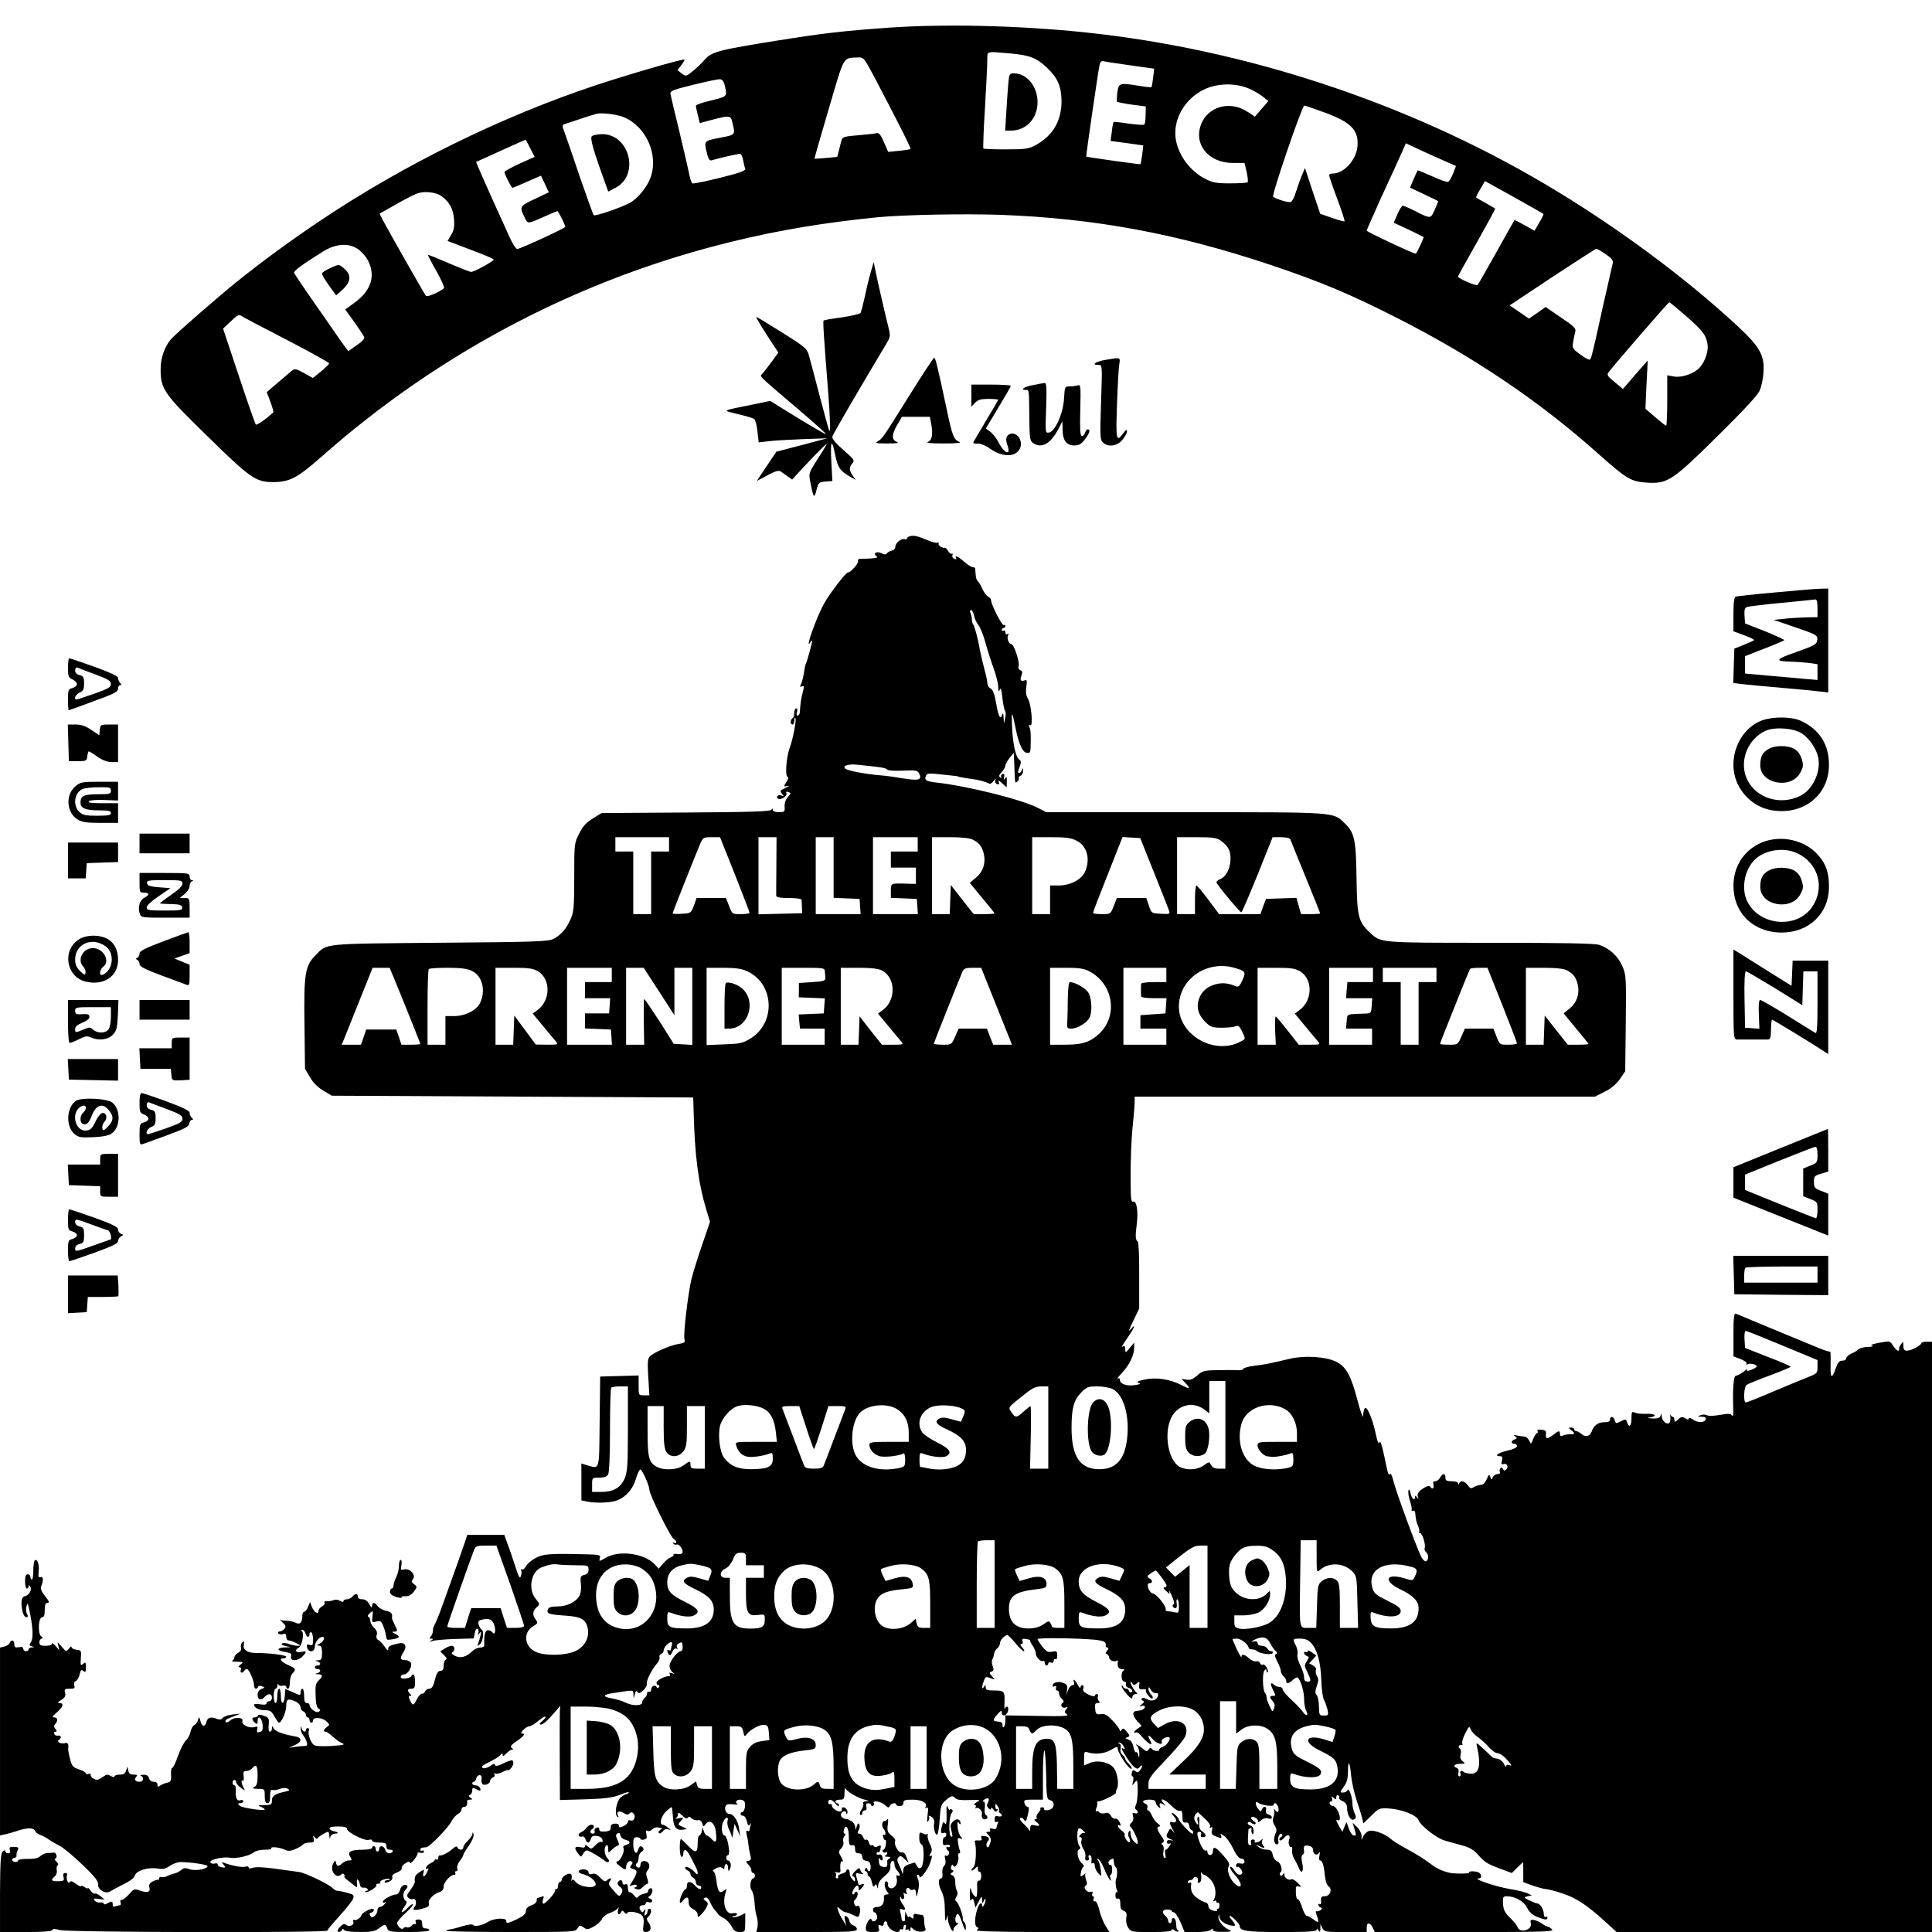 <?xml version="1.0" standalone="no"?>
<!DOCTYPE svg PUBLIC "-//W3C//DTD SVG 20010904//EN"
 "http://www.w3.org/TR/2001/REC-SVG-20010904/DTD/svg10.dtd">
<svg version="1.0" xmlns="http://www.w3.org/2000/svg"
 width="1080pt" height="1080pt" viewBox="0 0 1080 1080"
 preserveAspectRatio="xMidYMid meet">
<g transform="translate(0,1080) scale(0.1,-0.1)"
fill="#000000" stroke="none">
<path d="M4980 10646 c-259 -18 -374 -31 -630 -72 -332 -53 -371 -63 -410
-107 -17 -20 -49 -50 -69 -66 -36 -29 -37 -29 -61 -11 l-23 18 21 27 c12 16
21 30 18 32 -6 6 -306 -81 -491 -142 -525 -174 -1072 -442 -1541 -756 -163
-109 -330 -231 -469 -343 -110 -89 -340 -289 -368 -321 -36 -40 -60 -107 -59
-170 0 -110 17 -135 260 -372 244 -239 271 -258 372 -258 90 1 133 24 265 140
663 587 1448 998 2300 1205 262 64 516 106 806 135 152 15 489 21 694 14 528
-20 984 -105 1505 -279 278 -93 445 -163 705 -295 434 -220 803 -469 1139
-770 150 -133 174 -147 262 -153 116 -7 142 10 395 260 139 137 223 227 235
253 10 22 20 68 22 102 7 100 -21 147 -163 277 -282 258 -629 516 -985 733
-759 464 -1661 775 -2555 882 -383 46 -836 60 -1175 37z m671 -145 c106 -10
145 -25 202 -80 59 -55 80 -104 81 -186 0 -112 -49 -195 -148 -248 -36 -19
-56 -22 -163 -22 -67 0 -123 2 -126 5 -2 3 1 104 9 225 7 121 13 241 13 268 1
54 -11 50 132 38z m-768 -123 c126 -239 211 -407 207 -411 -3 -2 -32 -7 -65
-10 l-60 -6 -24 55 c-17 40 -28 53 -40 50 -9 -3 -55 -8 -103 -12 -68 -5 -88
-10 -92 -23 -3 -9 -10 -35 -15 -57 l-11 -41 -62 -6 c-35 -3 -64 -5 -65 -4 -1
1 35 127 80 279 90 306 77 282 164 287 30 1 34 -3 86 -101z m1441 56 l128 -18
-6 -50 c-3 -27 -7 -51 -9 -53 -3 -2 -33 1 -68 7 -112 18 -115 17 -123 -37 -3
-25 -4 -49 -1 -52 3 -2 40 -10 83 -16 l77 -10 -1 -48 c0 -25 -3 -49 -7 -53 -3
-4 -43 -1 -88 5 -44 7 -82 11 -84 9 -2 -2 -7 -26 -10 -55 l-7 -51 92 -12 91
-13 -6 -51 c-4 -28 -8 -52 -10 -54 -2 -2 -298 39 -303 43 -2 2 64 459 74 508
5 23 10 28 27 24 12 -3 80 -13 151 -23z m-2270 -122 c11 -52 11 -52 -89 -76
-41 -10 -75 -22 -75 -27 0 -6 5 -30 11 -53 l11 -44 71 19 c102 26 102 26 114
-28 13 -57 13 -57 -72 -73 -89 -17 -90 -18 -75 -79 9 -40 16 -51 29 -47 30 10
146 36 157 36 7 0 15 -16 18 -36 4 -19 9 -41 12 -48 4 -10 -36 -24 -141 -50
-80 -20 -150 -34 -154 -31 -5 2 -12 22 -16 42 -4 21 -29 128 -55 238 -27 110
-50 209 -52 219 -3 18 13 24 127 52 72 18 139 32 150 31 15 -2 22 -13 29 -45z
m2936 -11 c25 -11 57 -31 73 -44 l27 -22 -38 -44 -37 -43 -38 25 c-98 67 -223
34 -263 -68 -43 -114 43 -217 181 -216 l62 0 12 -51 c6 -28 9 -54 5 -57 -3 -3
-47 -6 -97 -6 -80 0 -99 4 -143 27 -95 50 -164 157 -164 254 0 105 71 207 175
250 75 31 174 29 245 -5z m415 -130 c149 -55 192 -99 183 -192 -8 -75 -76
-149 -138 -149 -11 0 -20 -4 -20 -10 0 -5 20 -64 45 -131 25 -67 44 -124 41
-126 -2 -2 -34 6 -70 19 l-66 23 -43 128 -42 128 -17 -40 c-9 -21 -24 -64 -34
-95 -12 -39 -23 -56 -34 -56 -21 0 -82 20 -93 30 -10 9 162 510 174 510 4 0
56 -18 114 -39z m-3918 -26 c127 -53 197 -214 148 -342 -20 -52 -74 -117 -116
-138 -53 -28 -193 -75 -200 -68 -4 5 -39 103 -79 218 -39 116 -77 227 -85 248
-12 29 -12 38 -3 42 7 2 47 15 88 29 41 14 84 27 95 30 30 7 114 -3 152 -19z
m-523 -174 l25 -48 -85 -38 c-46 -21 -84 -42 -84 -47 0 -11 39 -88 45 -88 2 0
39 15 81 34 l78 34 22 -46 22 -47 -80 -38 c-86 -41 -86 -41 -52 -109 16 -30
12 -31 118 16 32 14 60 26 62 26 5 0 44 -77 44 -88 0 -7 -237 -117 -268 -124
-7 -2 -27 29 -46 72 -136 299 -186 413 -184 415 3 2 272 123 275 124 2 1 14
-21 27 -48z m5123 -76 l52 -23 -16 -42 c-9 -23 -22 -44 -28 -47 -7 -2 -47 12
-90 32 -43 19 -79 34 -80 33 -1 -2 -12 -24 -23 -50 l-20 -47 79 -37 c43 -20
79 -38 79 -39 0 -1 -9 -23 -20 -48 -23 -52 -21 -52 -119 -2 -28 14 -54 25 -59
25 -5 0 -19 -21 -30 -47 l-21 -48 82 -38 c45 -22 83 -40 85 -42 3 -3 -35 -83
-43 -93 -4 -5 -275 122 -275 129 0 4 39 92 86 196 48 103 97 211 110 240 l23
52 88 -41 c48 -22 111 -51 140 -63z m541 -291 c2 -1 -8 -23 -23 -48 l-27 -46
-55 31 c-30 17 -56 30 -57 28 -2 -2 -48 -83 -101 -179 -54 -96 -101 -179 -105
-183 -7 -8 -110 37 -110 47 0 2 47 88 106 191 58 103 104 188 102 189 -2 2
-25 15 -53 31 -27 15 -52 29 -53 31 -2 1 8 23 23 47 l26 45 162 -90 c89 -50
164 -92 165 -94z m-6159 99 c45 -34 64 -70 69 -127 3 -43 0 -63 -16 -89 l-20
-34 129 -49 c71 -26 129 -51 129 -55 0 -9 -109 -69 -126 -69 -7 0 -63 22 -126
49 -62 27 -114 48 -116 46 -1 -1 20 -42 48 -91 27 -48 46 -91 42 -95 -25 -22
-93 -51 -101 -43 -8 9 -210 365 -244 429 l-15 31 94 53 c51 29 106 57 121 61
40 13 102 5 132 -17z m-473 -292 c17 -10 41 -35 54 -55 53 -87 30 -176 -64
-245 l-56 -41 51 -71 c28 -39 53 -77 55 -84 3 -8 -14 -27 -42 -45 l-47 -33
-18 24 c-10 13 -40 55 -66 94 -27 38 -85 123 -131 188 -46 66 -85 125 -88 131
-4 11 42 45 160 119 70 44 139 50 192 18z m6980 -32 c35 -24 43 -35 39 -52
-38 -166 -80 -351 -96 -427 -12 -52 -24 -100 -28 -107 -4 -8 -21 -1 -55 24
-46 33 -48 37 -42 71 3 21 9 46 12 58 5 18 -8 31 -80 79 l-86 59 -46 -33 -47
-32 -54 37 -54 37 238 158 c131 86 242 158 246 158 5 1 28 -13 53 -30z m446
-343 c94 -82 114 -107 123 -158 7 -37 -12 -97 -43 -132 -30 -34 -99 -58 -143
-51 l-39 7 0 -141 c0 -78 -3 -141 -6 -141 -3 0 -30 21 -61 48 l-55 47 6 135 7
135 -44 -50 c-24 -27 -55 -63 -69 -80 l-26 -29 -46 38 c-40 33 -45 40 -34 55
29 39 333 391 339 391 4 0 44 -33 91 -74z m-8059 -10 c12 -7 124 -66 250 -131
125 -65 227 -122 227 -126 0 -4 -20 -24 -45 -45 l-46 -37 -50 28 c-44 24 -52
25 -67 13 -9 -8 -45 -38 -79 -67 l-62 -53 21 -55 c11 -30 18 -56 16 -58 -42
-39 -93 -74 -98 -68 -4 4 -47 127 -95 272 l-88 264 41 39 c47 43 45 43 75 24z"/>
<path d="M5636 10328 c-3 -35 -8 -107 -11 -160 l-6 -98 33 0 c85 0 148 68 148
159 0 88 -60 161 -132 161 -25 0 -27 -3 -32 -62z"/>
<path d="M3310 10040 c-14 -9 2 -68 82 -288 l8 -23 40 21 c137 70 81 300 -74
300 -23 0 -48 -5 -56 -10z"/>
<path d="M1843 9300 c-24 -10 -43 -24 -43 -30 0 -6 18 -36 39 -66 l40 -55 37
33 c46 43 49 81 10 115 -32 28 -30 27 -83 3z"/>
<path d="M4868 9280 c-9 -30 -24 -92 -33 -136 -10 -45 -21 -87 -24 -93 -4 -6
-51 -17 -104 -25 -54 -7 -100 -15 -103 -18 -4 -5 -1 -65 26 -406 10 -129 13
-218 6 -211 -2 2 -27 92 -55 199 -28 107 -55 211 -61 230 -9 31 -26 45 -146
120 -75 47 -140 87 -146 88 -5 2 21 -42 57 -98 l66 -101 -38 -52 c-21 -29 -44
-58 -51 -66 -16 -17 -33 0 191 -191 92 -78 166 -144 164 -147 -2 -2 -73 39
-158 91 l-154 95 -95 -20 c-183 -37 -175 -32 -85 -54 44 -10 85 -23 91 -27 6
-5 15 -36 18 -69 l7 -62 52 6 c29 4 115 9 192 12 l140 5 -143 -38 -142 -37
-55 -82 -55 -82 60 32 c43 23 63 29 73 22 8 -5 26 -18 40 -28 l25 -18 53 58
c104 111 152 158 137 133 -8 -14 -34 -55 -57 -91 -41 -66 -41 -67 -30 -120 16
-83 21 -88 33 -39 11 43 14 45 50 48 l39 3 -6 111 c-6 119 3 130 23 29 14 -65
26 -83 81 -115 l32 -19 -16 24 c-21 29 -21 48 -2 69 14 16 10 22 -51 75 -45
40 -64 63 -61 75 4 14 149 264 298 512 27 46 28 48 15 100 -16 63 -63 266 -74
323 l-8 40 -16 -55z"/>
<path d="M5082 8587 c-148 -237 -149 -239 -177 -255 -16 -9 -6 -11 55 -11 55
0 69 3 53 9 -30 12 -29 41 3 96 l26 44 78 0 78 0 6 -31 c13 -65 7 -99 -16
-109 -16 -6 12 -9 87 -9 73 0 103 3 88 9 -32 13 -40 33 -73 192 -49 230 -61
278 -68 278 -4 0 -67 -96 -140 -213z"/>
<path d="M6178 8788 c-56 -10 -80 -28 -37 -28 21 0 21 -1 14 -208 -6 -188 -6
-210 10 -225 28 -28 79 -22 109 14 14 17 26 38 26 47 -1 13 -6 10 -21 -10 -39
-53 -42 -38 -35 155 3 100 9 201 12 225 7 47 12 45 -78 30z"/>
<path d="M5773 8647 c-49 -9 -73 -27 -38 -27 18 0 17 6 19 -153 1 -115 3 -130
20 -143 48 -34 100 -5 144 81 l21 40 1 -45 c0 -61 21 -90 65 -90 27 0 39 7 59
33 27 35 33 57 17 57 -5 0 -13 -9 -16 -21 -4 -11 -12 -18 -18 -16 -9 3 -11 44
-8 147 3 131 2 142 -14 136 -9 -3 -29 -6 -45 -6 -27 0 -28 -1 -32 -68 -4 -82
-50 -185 -84 -190 -21 -3 -21 -1 -16 137 4 117 2 141 -9 140 -8 -1 -38 -6 -66
-12z"/>
<path d="M5430 8588 l0 -62 20 22 c17 17 32 22 75 22 30 0 55 -2 55 -5 0 -2
-31 -56 -70 -120 -38 -64 -70 -118 -70 -120 0 -3 13 -5 28 -5 15 0 43 -11 62
-25 69 -51 144 -53 170 -5 23 42 -14 99 -54 84 -22 -8 -27 -30 -14 -64 21 -61
-19 -46 -52 21 -11 20 -30 45 -44 55 l-25 19 69 115 c38 63 70 118 70 123 0 4
-49 7 -110 7 l-110 0 0 -62z"/>
<path d="M5088 7803 c-10 -2 -18 -8 -18 -13 0 -5 -6 -7 -13 -4 -18 6 -52 -21
-52 -42 0 -11 -9 -20 -20 -22 -11 -3 -23 -9 -27 -15 -5 -8 -14 -8 -32 1 -28
13 -49 -3 -25 -19 13 -8 -22 -12 -92 -13 -10 0 -15 -5 -12 -12 4 -12 -41 -64
-57 -64 -12 0 -101 -116 -134 -175 -42 -75 -110 -267 -76 -215 5 8 10 12 10 8
0 -12 -29 -118 -35 -128 -3 -5 -8 -28 -11 -52 -4 -24 -11 -52 -16 -62 -8 -15
-7 -18 5 -13 13 5 13 0 5 -31 -9 -33 -14 -62 -17 -114 -1 -10 -6 -18 -12 -18
-6 0 -8 9 -4 20 4 11 2 20 -4 20 -6 0 -11 -11 -11 -24 0 -14 -4 -28 -10 -31
-5 -3 -10 -13 -10 -21 0 -8 5 -14 10 -14 6 0 10 10 10 22 0 12 3 18 6 15 8 -8
-13 -118 -32 -169 -18 -50 -26 -150 -13 -159 8 -4 6 -15 -6 -32 -16 -25 -16
-25 7 -21 14 3 10 -1 -11 -10 -30 -14 -32 -18 -20 -33 12 -15 12 -16 -3 -10
-19 7 -34 -8 -18 -18 15 -9 52 15 46 30 -3 9 0 12 10 8 18 -7 18 -6 -4 -31
-11 -12 -17 -34 -16 -51 2 -29 0 -31 -32 -31 -20 0 -34 5 -34 13 0 9 -2 9 -8
0 -6 -9 -123 -13 -478 -15 l-471 -3 -49 -30 c-37 -23 -56 -44 -76 -84 -28 -54
-28 -57 -28 -245 0 -171 -3 -196 -21 -236 -24 -53 -52 -85 -94 -108 -27 -15
-97 -18 -635 -22 -669 -6 -630 -2 -698 -72 -57 -57 -64 -105 -60 -386 l3 -247
28 -47 c18 -31 44 -57 75 -75 l47 -28 1010 -5 1010 -5 2 -65 c6 -257 26 -412
73 -568 l19 -62 -44 -128 c-24 -70 -51 -157 -60 -193 -20 -87 -46 -310 -39
-336 5 -17 0 -21 -34 -26 -49 -8 -143 -50 -161 -71 -11 -13 -12 -39 -7 -116
l6 -100 -30 0 c-30 0 -30 0 -30 55 l0 56 -107 -3 -108 -3 -3 -252 c-3 -281 2
-264 -70 -244 l-32 10 0 -103 0 -103 31 -7 c53 -10 138 -7 172 8 50 21 86 64
103 123 8 29 20 51 25 48 13 -9 49 -91 49 -113 0 -26 118 -265 136 -275 8 -4
14 -13 14 -18 0 -6 -5 -7 -12 -3 -7 4 -8 3 -4 -4 4 -6 12 -9 19 -6 15 5 40
-33 31 -47 -3 -6 -17 -9 -30 -6 -13 2 -21 1 -19 -4 3 -4 -4 -10 -14 -14 -11
-3 -31 -19 -44 -35 l-25 -29 -22 24 c-58 62 -199 81 -274 37 -38 -22 -38 -22
-33 -2 5 19 0 20 -106 22 -179 4 -214 1 -256 -23 -22 -12 -45 -32 -51 -45 -7
-13 -18 -21 -23 -17 -6 3 -7 1 -4 -5 4 -5 3 -20 -1 -32 -6 -17 -12 -8 -31 52
-13 40 -32 97 -43 125 l-19 53 -104 0 -103 0 -12 -37 c-12 -37 -56 -161 -127
-358 -20 -55 -40 -104 -45 -110 -4 -5 -8 -18 -8 -30 0 -12 -5 -26 -12 -33 -9
-9 -9 -12 3 -12 12 0 12 -2 -1 -11 -12 -9 -11 -9 5 -3 11 5 68 10 126 12 l107
3 6 30 c3 17 10 28 15 24 6 -3 8 -13 5 -23 -5 -15 -4 -15 6 -2 9 12 11 10 6
-12 -3 -14 -9 -34 -13 -45 -6 -16 -5 -16 10 -4 18 14 24 77 8 83 -4 2 -11 13
-15 25 -6 18 -2 24 18 29 41 10 60 1 70 -34 9 -32 1 -56 -12 -36 -4 6 -15 11
-24 11 -17 0 -23 -26 -21 -85 1 -6 -10 -12 -23 -12 -13 0 -33 -9 -44 -20 -33
-33 -67 -42 -97 -26 -17 8 -22 16 -14 20 16 10 14 36 -4 36 -9 0 -26 -7 -40
-16 l-24 -15 22 -22 c13 -13 17 -22 9 -25 -7 -2 -12 -17 -12 -33 0 -21 -5 -29
-18 -29 -13 0 -22 -13 -31 -50 -9 -37 -18 -50 -31 -50 -10 0 -20 -7 -24 -15
-3 -8 -11 -14 -17 -13 -6 2 -19 -12 -28 -29 -19 -39 -24 -40 -39 -8 -9 19 -9
25 0 25 9 0 9 3 0 12 -18 18 -15 28 8 28 17 0 20 7 20 40 0 22 -4 40 -10 40
-5 0 -10 -4 -10 -9 0 -5 -14 -11 -30 -13 -20 -3 -30 0 -30 9 0 7 8 13 18 13
22 0 47 42 39 64 -4 9 -18 16 -32 16 -29 0 -31 11 -10 44 22 33 10 57 -24 50
-54 -12 -61 -16 -61 -32 0 -12 -6 -8 -19 12 -11 16 -27 34 -36 38 -10 6 -14
16 -9 30 4 13 -1 26 -15 39 -12 11 -21 28 -21 39 0 10 -5 20 -11 22 -6 2 -3
11 8 20 18 17 19 16 15 -18 -4 -33 -3 -35 22 -28 22 5 27 2 37 -22 7 -16 14
-40 16 -54 5 -30 2 -29 40 -23 39 6 42 16 10 31 -17 8 -18 11 -4 11 21 1 21 4
2 41 -8 16 -15 33 -14 37 4 23 -4 32 -33 39 -18 3 -39 15 -46 25 -17 24 -32
24 -32 2 -1 -13 -5 -10 -16 10 -10 18 -23 27 -39 27 -16 0 -25 6 -25 15 0 19
-14 19 -30 0 -7 -8 -21 -15 -31 -15 -11 0 -19 -5 -19 -10 0 -6 -7 -6 -19 1
-11 7 -26 9 -37 4 -11 -4 -27 -7 -38 -6 -10 2 -15 -2 -12 -8 4 -5 -3 -15 -14
-21 -11 -6 -20 -17 -20 -25 0 -23 -25 -7 -37 23 l-10 27 -11 -27 c-6 -16 -16
-28 -22 -28 -5 0 -10 -10 -10 -22 0 -38 -14 -52 -38 -39 -11 6 -34 11 -49 11
-16 0 -33 3 -39 7 -5 5 1 -2 14 -15 19 -18 22 -25 12 -37 -7 -8 -19 -15 -27
-15 -8 0 -11 -5 -8 -10 4 -6 15 -8 26 -5 15 5 19 1 19 -14 0 -12 6 -21 14 -21
7 0 27 -7 42 -15 26 -13 27 -15 7 -15 -12 0 -34 5 -48 10 -15 6 -32 7 -38 3
-7 -5 0 -10 18 -14 l30 -7 -32 -1 c-47 -2 -49 -18 -2 -25 35 -6 40 -10 36 -26
-7 -27 36 -27 63 0 26 26 25 33 -4 26 -31 -8 -43 9 -17 23 21 12 34 88 16 95
-5 2 -4 5 3 5 8 1 16 -8 19 -19 6 -24 23 -27 23 -4 0 8 5 12 10 9 6 -3 10 -22
10 -41 0 -30 -3 -34 -19 -29 -16 5 -18 2 -14 -15 8 -31 43 -26 43 6 0 24 23
53 43 54 17 0 5 -28 -16 -38 -17 -8 -18 -11 -4 -11 13 -1 17 -10 17 -41 0 -34
-3 -40 -22 -41 -17 -1 -19 -2 -5 -6 21 -5 23 -23 2 -23 -8 0 -15 -4 -15 -10 0
-5 7 -10 15 -10 21 0 19 -18 -2 -23 -14 -4 -12 -5 5 -6 27 -1 28 -12 3 -35
-16 -15 -19 -30 -17 -82 1 -44 6 -68 16 -75 13 -7 13 -10 1 -18 -14 -9 -51 19
-51 39 0 6 -7 10 -15 10 -11 0 -15 11 -15 40 0 22 -4 40 -10 40 -5 0 -10 -9
-10 -20 0 -19 0 -19 -42 0 l-43 19 -3 -39 c-4 -52 -22 -52 -22 0 0 22 -4 40
-10 40 -5 0 -10 -18 -10 -40 0 -22 -4 -40 -10 -40 -5 0 -10 18 -10 40 0 22 5
40 10 40 6 0 10 8 11 18 0 9 3 12 5 6 3 -7 14 -10 24 -7 11 3 20 0 20 -6 0 -6
5 -11 10 -11 6 0 10 16 10 36 0 19 7 42 15 50 22 22 19 27 -25 47 -40 17 -53
37 -25 37 8 0 15 4 15 9 0 9 -96 21 -168 21 -49 0 -75 17 -69 46 3 19 1 22 -8
14 -7 -6 -11 -19 -8 -30 3 -12 -2 -22 -16 -29 -12 -7 -21 -18 -21 -26 0 -7 -6
-16 -12 -18 -7 -3 5 -6 26 -6 37 -1 39 -2 20 -16 -12 -9 -14 -14 -5 -15 7 0
11 -6 7 -15 -6 -17 9 -21 19 -5 3 6 10 10 15 10 12 0 40 -65 40 -91 0 -20 16
-26 22 -8 2 6 11 7 22 3 18 -7 18 -8 -2 -15 -15 -6 -22 -17 -22 -34 0 -28 21
-33 40 -10 18 21 40 19 40 -5 0 -11 -7 -20 -15 -20 -8 0 -15 -5 -15 -11 0 -8
-12 -10 -35 -6 -19 3 -35 2 -35 -2 0 -17 27 -31 60 -31 30 0 38 -5 54 -35 11
-19 22 -35 25 -35 15 0 41 61 41 94 0 39 9 44 53 24 15 -7 27 -21 27 -31 0
-10 7 -20 15 -23 8 -4 15 -12 15 -20 0 -8 5 -14 10 -14 6 0 10 -7 10 -15 0 -8
5 -15 10 -15 6 0 10 6 10 13 0 20 51 17 74 -5 20 -18 20 -20 3 -32 -19 -15
-22 -26 -7 -26 6 0 23 -12 38 -26 15 -14 38 -31 52 -37 22 -10 14 -12 -60 -17
-58 -3 -89 -1 -97 7 -19 17 -33 61 -27 78 4 8 1 15 -5 15 -6 0 -11 -4 -11 -10
0 -17 -18 -11 -23 8 -4 15 -5 15 -6 -2 0 -11 5 -27 13 -35 7 -9 17 -26 20 -38
6 -18 3 -23 -12 -23 -11 0 -35 -2 -53 -5 l-34 -5 33 15 c44 20 41 43 -5 50
-64 11 -102 26 -113 43 -9 16 -9 16 -10 0 0 -10 -5 -18 -11 -18 -7 0 -10 15
-7 39 3 35 1 39 -27 50 -20 7 -31 8 -33 1 -2 -5 -10 -10 -18 -10 -18 0 -18
-14 1 -30 13 -10 15 -9 15 10 0 36 25 17 28 -22 2 -28 -1 -36 -16 -40 -15 -4
-18 -1 -14 14 4 17 1 19 -15 14 -29 -9 -75 13 -68 33 7 22 -44 25 -68 4 -9 -9
-20 -13 -24 -10 -9 10 0 17 44 33 l38 15 -45 -5 c-24 -3 -49 -11 -55 -19 -7
-9 -17 -11 -30 -6 -37 14 -54 10 -61 -16 -8 -31 -26 -28 -34 6 -6 24 -7 24
-14 2 -4 -11 -13 -24 -20 -26 -8 -3 -17 -20 -21 -38 -4 -18 -16 -40 -26 -48
-10 -9 -30 -47 -44 -86 -13 -38 -28 -69 -33 -68 -4 1 -7 -16 -6 -38 2 -35 -1
-40 -25 -45 -14 -4 -32 -11 -38 -17 -9 -7 -13 -5 -13 7 0 10 -8 16 -21 16 -12
0 -23 8 -26 20 -4 14 -13 20 -32 19 -14 0 -20 -3 -13 -6 19 -7 14 -33 -6 -33
-26 0 -34 11 -21 27 9 10 6 13 -14 13 -19 0 -27 6 -30 23 l-4 22 -8 -22 c-5
-17 -15 -23 -36 -23 -16 0 -29 -5 -29 -10 0 -6 -8 -5 -20 2 -16 10 -24 10 -38
0 -9 -7 -23 -15 -31 -19 -16 -7 -47 11 -44 26 2 6 -4 8 -12 5 -8 -4 -15 -2
-15 3 0 6 -17 15 -38 22 -35 12 -40 18 -51 60 -7 27 -11 52 -10 57 4 24 -2 35
-18 30 -22 -7 -50 8 -34 18 17 11 13 27 -5 24 -10 -2 -19 3 -21 10 -3 6 1 12
7 12 9 0 9 4 0 15 -10 12 -10 19 -2 27 18 18 14 38 -5 38 -14 0 -10 7 15 28
35 30 41 52 15 52 -13 0 -11 5 9 17 21 13 26 23 22 40 -6 20 -3 23 26 23 26 0
30 3 25 19 -3 11 0 21 9 24 8 3 17 20 21 37 6 25 9 29 21 19 12 -9 14 -6 14
21 0 29 -2 31 -16 19 -14 -12 -15 -8 -12 32 3 42 2 44 -24 47 -16 2 -28 8 -28
15 0 6 -7 2 -15 -9 -14 -18 -15 -18 -40 11 -25 29 -26 29 -19 5 l6 -25 -21 24
c-11 13 -21 19 -21 13 0 -7 -15 -12 -35 -12 -28 0 -35 4 -35 20 0 11 6 20 13
20 8 1 7 4 -3 13 -20 16 -16 107 6 107 10 0 14 12 14 40 0 30 4 40 16 40 12 0
9 9 -14 38 -22 27 -27 42 -21 57 13 33 11 55 -5 49 -11 -4 -13 3 -10 33 5 38
-9 74 -22 60 -4 -4 -8 -30 -8 -57 0 -28 -3 -50 -8 -50 -4 0 -8 7 -8 15 0 8 -7
15 -15 15 -11 0 -15 -11 -15 -40 0 -22 5 -40 10 -40 6 0 10 6 10 13 0 8 3 8 9
-2 11 -18 -6 -48 -31 -54 -19 -5 -23 -31 -12 -86 4 -17 13 -31 21 -31 10 0 11
5 4 18 -6 10 -7 30 -3 43 5 21 7 20 15 -16 21 -98 24 -160 11 -182 -12 -19
-11 -22 4 -26 16 -4 16 -5 0 -6 -10 0 -18 -5 -18 -11 0 -5 -7 -10 -15 -10 -8
0 -15 6 -15 14 0 9 -8 12 -25 8 -20 -3 -25 0 -25 17 0 24 -18 28 -26 7 -3 -8
-16 -17 -30 -20 l-24 -6 0 -525 0 -525 28 6 c15 3 46 12 70 20 55 18 91 18 98
-1 3 -8 16 -17 27 -21 12 -4 35 -16 50 -27 16 -11 44 -27 62 -36 18 -9 74 -55
125 -104 69 -66 90 -93 88 -109 -4 -31 44 -59 69 -40 10 6 44 24 75 40 35 17
59 35 62 48 7 27 74 48 127 39 30 -5 45 -2 68 15 17 11 43 21 58 21 50 1 153
-14 153 -22 0 -17 -66 -29 -99 -18 -26 9 -35 8 -49 -5 -10 -8 -27 -17 -38 -19
-10 -2 -28 -8 -39 -14 -11 -6 -26 -8 -32 -6 -7 3 -13 0 -13 -6 0 -6 -3 -10 -7
-9 -5 1 -18 -3 -31 -10 -16 -9 -21 -19 -17 -32 8 -26 -10 -33 -50 -19 -33 12
-36 12 -63 -19 -16 -18 -34 -32 -41 -32 -8 0 -11 -7 -7 -15 3 -8 1 -15 -3 -15
-5 0 -16 -3 -25 -6 -11 -4 -16 -1 -16 10 0 19 -5 20 -31 6 -12 -7 -19 -7 -19
-1 0 5 -9 8 -19 6 -11 -2 -25 3 -31 10 -10 12 -6 14 22 10 l33 -4 -24 20 c-12
10 -27 17 -31 14 -5 -3 -16 5 -24 17 -9 12 -16 19 -16 14 0 -5 -7 -3 -15 4 -9
7 -18 10 -22 7 -3 -4 -17 3 -31 14 -18 14 -28 16 -33 8 -4 -8 -9 -4 -14 10 -3
11 -3 25 0 31 3 5 -1 10 -10 10 -11 0 -14 -6 -10 -23 5 -20 2 -22 -30 -23 -38
-1 -44 6 -19 27 9 7 14 22 11 36 -2 12 0 24 6 26 5 1 2 11 -7 20 -10 9 -13 17
-8 17 6 0 9 8 8 17 -2 10 -8 18 -14 17 -7 -1 -23 -2 -36 -2 -14 -1 -32 -9 -41
-18 -11 -11 -33 -16 -70 -15 -32 0 -55 -4 -55 -10 0 -6 -8 -9 -18 -7 -19 4
-19 23 1 23 6 1 11 7 9 13 -1 7 2 21 7 30 7 14 4 17 -20 18 -24 1 -28 -2 -24
-17 4 -13 1 -19 -9 -19 -9 0 -16 5 -16 11 0 8 -4 8 -15 -1 -11 -9 -14 -52 -15
-231 l0 -219 144 0 c97 0 146 4 148 11 3 8 14 8 43 0 47 -13 1495 -16 1495 -3
0 5 31 42 69 83 37 41 71 84 75 96 6 19 2 23 -31 32 -21 6 -45 11 -54 11 -9 0
-22 7 -29 15 -17 20 -157 88 -190 91 -14 2 -41 5 -60 8 -118 18 -178 22 -197
15 -15 -5 -23 -5 -23 2 0 6 -9 8 -20 4 -17 -5 -71 5 -118 22 -15 6 -15 5 -2
-11 13 -16 12 -18 -10 -14 -14 2 -24 9 -23 15 1 6 -6 9 -16 6 -10 -3 -22 0
-25 6 -9 15 71 34 110 26 37 -6 110 11 135 32 8 7 35 13 58 13 23 0 40 3 38 8
-8 11 45 6 73 -7 20 -10 32 -9 62 3 20 9 39 20 43 26 3 5 19 10 35 10 24 0 27
3 23 23 -4 18 -3 19 6 7 8 -10 13 -12 18 -4 8 11 47 34 57 34 3 0 7 -10 7 -22
1 -17 2 -19 6 -5 2 9 14 17 25 17 25 0 18 10 -8 14 -10 2 -20 8 -22 14 -2 8
13 12 47 12 36 0 51 -4 51 -14 0 -18 98 -68 121 -61 11 4 19 2 19 -4 0 -6 18
-11 40 -11 33 0 40 -3 40 -20 0 -14 7 -20 21 -20 11 0 17 -4 14 -10 -11 -17
-37 -11 -42 10 -6 23 -33 27 -33 5 0 -8 -4 -15 -10 -15 -5 0 -10 7 -10 15 0 8
-4 15 -10 15 -5 0 -10 -4 -10 -10 0 -5 -24 -10 -52 -10 -68 0 -88 -12 -70 -40
11 -18 10 -20 -9 -20 -11 0 -27 -7 -35 -15 -20 -20 -32 -19 -36 3 -3 15 -5 15
-15 -4 -22 -39 16 -91 45 -62 6 6 12 6 16 -1 4 -6 4 -11 0 -11 -4 0 10 -14 31
-30 21 -17 39 -30 40 -30 2 0 2 12 0 26 -3 29 11 20 17 -11 2 -12 10 -19 20
-17 9 1 19 -2 23 -8 3 -5 1 -10 -6 -10 -7 0 -10 -3 -6 -6 8 -8 67 28 61 38 -3
4 2 8 11 8 9 0 14 4 11 9 -6 10 43 25 52 16 3 -3 -2 -5 -11 -5 -10 0 -17 -4
-17 -10 0 -6 9 -5 24 1 15 7 22 17 19 26 -4 9 5 18 26 26 17 6 29 17 27 24 -3
6 6 19 20 27 18 12 24 13 24 4 1 -7 12 0 25 16 13 17 22 33 19 37 -2 4 5 5 16
2 12 -3 20 0 20 6 0 7 -4 9 -10 6 -5 -3 -10 -1 -10 4 0 11 5 13 33 15 18 1
123 109 141 145 9 17 25 35 36 41 11 6 20 17 20 25 0 8 7 15 15 15 14 0 19 12
16 33 0 4 7 7 16 7 16 0 16 2 3 11 -11 8 -12 12 -2 16 6 2 12 13 12 24 0 16 3
18 19 9 26 -14 31 -13 25 5 -4 8 -15 15 -25 15 -10 0 -19 5 -19 10 0 6 4 10 9
10 5 0 11 8 13 18 8 28 36 24 30 -3 -2 -13 1 -25 6 -29 14 -9 42 4 42 19 0 7
7 16 16 19 8 3 12 11 8 17 -4 8 -3 9 4 5 6 -4 25 0 42 9 16 8 30 13 30 10 0
-4 7 0 15 9 17 17 20 46 5 46 -6 0 -29 -8 -50 -19 -27 -13 -40 -15 -43 -7 -3
8 -8 8 -18 0 -22 -17 -48 -24 -54 -14 -3 5 9 16 27 24 41 19 71 38 80 51 5 6
8 4 8 -4 0 -11 6 -8 20 7 12 12 26 22 33 22 8 0 7 3 -2 9 -11 7 -5 16 27 38
41 28 52 43 30 43 -17 0 23 40 41 40 9 1 31 14 50 30 19 16 37 27 40 24 3 -3
-5 -14 -18 -25 -16 -13 -19 -19 -8 -19 14 0 37 20 88 80 l21 25 -2 -25 c-1
-14 -2 -132 -1 -264 l1 -238 143 4 c116 4 152 9 195 26 29 12 51 18 47 12 -3
-5 -11 -10 -16 -10 -5 0 -19 -9 -31 -19 -23 -23 -35 -96 -16 -107 7 -4 8 -3 4
4 -14 23 5 34 29 18 17 -11 25 -12 34 -3 8 8 14 8 22 0 16 -16 3 -47 -16 -39
-9 3 -15 0 -15 -8 0 -7 -11 -18 -25 -24 -20 -9 -25 -9 -25 2 0 8 -9 13 -23 12
-16 -1 -23 -7 -23 -21 1 -15 -6 -21 -31 -23 -24 -2 -33 1 -33 12 0 10 -6 13
-16 9 -8 -3 -13 -12 -10 -19 3 -8 -1 -14 -9 -14 -17 0 -20 16 -5 25 15 9 12
25 -4 25 -8 0 -21 -8 -28 -18 -7 -10 -21 -21 -31 -25 -10 -4 -15 -12 -12 -18
4 -6 13 -8 20 -5 7 2 15 -4 18 -15 7 -25 23 -24 30 1 4 16 12 20 34 17 17 -2
29 -11 31 -22 2 -9 0 -15 -6 -11 -5 3 -21 -5 -33 -18 -22 -23 -25 -24 -41 -9
-13 11 -18 12 -18 3 0 -8 -8 -10 -24 -6 -33 8 -39 -4 -16 -33 18 -24 18 -24
29 -4 6 12 16 20 23 19 14 -2 76 -39 96 -56 20 -18 37 -7 18 12 -18 18 -22 63
-6 73 6 4 10 -5 10 -19 0 -25 0 -26 19 -7 10 10 25 21 32 23 11 4 12 9 1 33
-11 23 -11 30 0 36 9 6 14 2 16 -10 2 -11 14 -22 28 -25 30 -8 31 -22 3 -29
-12 -3 -18 -10 -14 -17 9 -15 -13 -67 -32 -74 -12 -5 -10 -10 10 -26 29 -23
37 -25 37 -7 0 21 17 40 29 32 9 -5 9 -10 0 -21 -10 -12 -8 -16 9 -21 27 -7
27 -19 1 -62 l-20 -34 20 6 c12 3 21 1 21 -4 0 -5 -6 -9 -12 -10 -7 0 -4 -4 7
-8 14 -6 25 -3 38 10 10 11 22 19 27 19 5 0 4 14 -2 31 -8 22 -7 34 1 42 16
16 14 44 -5 51 -20 8 -34 -1 -34 -20 0 -8 -4 -14 -9 -14 -15 0 -23 18 -11 25
5 3 10 17 10 30 0 13 7 28 16 33 9 5 14 14 10 21 -11 17 -23 13 -29 -10 -9
-33 -27 -12 -27 32 0 32 3 39 20 39 11 0 20 -4 20 -9 0 -5 9 -7 20 -4 16 4 18
11 13 31 -4 17 -2 23 6 18 6 -4 18 -1 26 7 8 9 23 14 32 12 10 -2 20 -4 23 -4
3 -1 -2 -5 -10 -11 -8 -5 -11 -13 -6 -17 4 -4 13 0 21 10 8 11 19 15 31 11 17
-6 17 -5 -1 9 -11 9 -25 17 -30 17 -22 0 -9 49 19 75 15 14 30 25 31 23 2 -2
5 -27 7 -57 3 -57 20 -76 61 -68 20 3 20 4 -7 15 -28 12 -28 13 -10 33 18 20
18 20 -11 15 -17 -4 -24 -3 -17 0 6 3 12 13 12 22 0 12 5 11 24 -7 15 -15 26
-19 31 -12 4 8 11 7 21 -3 8 -8 23 -13 34 -11 13 2 21 -3 26 -18 6 -19 7 -20
19 -3 22 29 52 5 57 -46 6 -55 0 -64 -23 -39 -11 12 -24 21 -28 21 -5 0 -12
10 -16 22 l-8 23 -4 -22 c-2 -13 -9 -23 -14 -23 -5 0 -9 -20 -9 -45 0 -55 -12
-57 -56 -10 -18 19 -35 35 -38 35 -3 0 -6 -22 -6 -50 0 -27 5 -50 10 -50 6 0
10 9 10 21 0 12 5 19 13 17 10 -4 19 -19 59 -100 13 -27 10 -46 -5 -27 -17 22
-57 43 -57 29 0 -6 7 -13 15 -16 8 -4 15 -13 15 -20 0 -8 7 -17 15 -20 8 -4
15 -15 15 -25 0 -10 7 -19 15 -19 8 0 15 -4 15 -10 0 -16 -15 -12 -35 10 -23
26 -45 26 -45 0 0 -11 -3 -20 -7 -20 -10 0 -33 -49 -33 -69 1 -12 5 -11 19 6
21 25 31 21 31 -14 0 -15 9 -27 25 -35 14 -6 25 -20 25 -30 0 -18 1 -18 19 -1
10 10 24 28 30 41 11 20 10 26 -5 36 -14 11 -14 14 -2 18 9 4 19 -5 28 -26 8
-17 19 -37 26 -43 7 -7 14 -16 16 -20 1 -5 17 -16 33 -25 17 -9 37 -30 45 -47
12 -24 22 -31 45 -31 30 0 31 1 31 53 l0 53 -28 -14 c-16 -7 -34 -11 -41 -9
-7 3 -5 6 6 6 9 1 17 6 17 11 0 6 -10 8 -23 5 -39 -10 -61 53 -41 115 7 22 6
24 -9 12 -24 -20 -34 -8 -42 53 -3 31 -12 55 -18 55 -7 1 -1 7 13 15 18 9 29
10 37 3 10 -8 13 -6 13 6 0 9 5 16 10 16 6 0 10 -10 10 -22 1 -20 2 -21 10 -6
11 18 4 48 -11 48 -5 0 -9 7 -9 15 0 8 4 15 10 15 5 0 7 15 5 33 -5 44 -16 77
-25 77 -15 0 -20 49 -8 74 13 31 33 35 25 6 -3 -12 1 -33 9 -48 8 -15 15 -34
15 -42 1 -8 5 5 8 30 l7 45 16 -35 16 -35 -6 40 c-6 47 -30 84 -53 85 -19 0
-31 23 -23 44 4 10 17 13 42 10 20 -2 31 -2 24 2 -6 3 -10 10 -6 15 8 14 41
11 47 -5 7 -18 -3 -56 -14 -56 -5 0 -9 -4 -9 -10 0 -5 6 -10 14 -10 8 0 18
-14 21 -31 6 -24 9 -28 17 -18 8 11 8 10 4 -4 -3 -10 -6 -23 -6 -28 0 -6 -5
-7 -11 -3 -8 4 -9 -3 -4 -27 5 -19 9 -45 10 -59 1 -14 6 -37 10 -52 5 -21 3
-27 -11 -30 -16 -3 -17 -4 -1 -20 9 -9 17 -24 17 -32 0 -9 5 -16 10 -16 6 0
10 -7 10 -15 0 -8 -4 -15 -9 -15 -15 0 -23 -51 -9 -67 7 -8 14 -38 16 -67 1
-28 7 -65 13 -82 5 -18 7 -44 3 -58 l-6 -26 281 0 c250 0 281 2 281 16 0 9 -9
18 -19 21 -11 3 -21 14 -23 26 -2 11 -9 22 -17 25 -11 4 -12 -2 -7 -24 l7 -29
-19 31 c-11 17 -23 41 -27 55 -7 23 -7 23 12 7 11 -10 25 -18 32 -18 6 0 25
-7 41 -15 29 -15 30 -14 36 9 6 27 -2 50 -16 41 -11 -7 -23 27 -12 34 14 9 22
40 12 46 -4 3 -10 -1 -13 -7 -2 -7 -7 -10 -11 -6 -8 7 15 48 26 48 5 0 8 -7 8
-16 0 -14 2 -14 15 0 19 19 19 30 0 22 -8 -3 -15 -4 -15 -3 0 1 -4 17 -10 36
-9 32 -9 33 18 27 15 -4 22 -3 16 1 -6 4 -13 14 -16 22 -3 12 -10 9 -28 -9
-15 -15 -19 -25 -12 -28 7 -2 12 -10 12 -19 0 -13 -2 -13 -15 1 -8 8 -15 24
-15 35 0 12 -4 21 -10 21 -5 0 -10 -4 -10 -9 0 -5 -11 -12 -25 -15 -14 -4 -23
-11 -20 -16 3 -6 1 -10 -5 -10 -7 0 -10 6 -7 14 3 8 1 17 -6 20 -7 3 -2 3 11
0 17 -4 22 -1 20 13 -3 34 2 54 12 48 5 -3 2 7 -7 24 -17 28 -17 31 0 49 10
11 15 26 11 36 -3 9 -1 23 6 31 7 9 8 15 2 15 -5 0 -8 9 -5 20 10 38 28 14 28
-37 0 -43 3 -50 18 -48 12 3 17 -3 17 -21 0 -17 5 -24 20 -24 13 0 20 -7 20
-19 0 -13 8 -21 22 -23 17 -2 23 -10 25 -31 2 -27 -12 -38 -19 -15 -3 9 -6 9
-12 0 -4 -7 -2 -12 3 -12 6 0 11 -7 11 -15 0 -8 4 -15 9 -15 5 0 11 -15 15
-32 5 -24 9 -29 15 -19 7 11 10 10 14 -5 4 -15 5 -13 6 6 1 16 14 35 35 52 26
21 34 35 33 54 -1 15 4 29 11 31 7 3 12 -4 12 -17 0 -12 7 -28 15 -36 18 -18
20 -38 4 -28 -8 5 -10 0 -6 -17 7 -30 -15 -62 -37 -53 -10 4 -15 12 -12 19 3
8 -1 15 -7 18 -17 6 -14 -37 2 -57 11 -13 11 -16 -3 -16 -11 0 -16 -7 -15 -18
4 -30 -12 -52 -37 -52 -15 0 -24 -6 -24 -15 0 -8 4 -15 9 -15 5 0 11 -9 14
-21 6 -22 -24 -42 -31 -20 -6 18 -31 -19 -32 -46 0 -20 5 -23 39 -23 35 0 39
2 33 22 -4 17 -2 20 11 15 11 -4 17 -1 17 8 0 8 5 15 10 15 6 0 10 -6 10 -13
0 -8 8 -21 18 -30 21 -19 52 -23 52 -6 0 5 5 7 10 4 6 -3 10 1 10 9 0 9 4 16
10 16 5 0 6 -7 3 -17 -4 -10 -2 -14 4 -10 6 4 14 1 16 -5 3 -8 6 -5 6 5 1 17
2 17 17 3 21 -21 77 -18 67 4 -4 8 -7 29 -7 45 0 21 -5 31 -15 31 -9 1 -23 3
-31 5 -10 3 -14 -2 -14 -14 2 -14 -1 -15 -12 -6 -8 6 -14 8 -15 3 0 -5 -4 0
-9 11 l-9 20 -1 -20 c-2 -11 -2 -23 -1 -28 0 -4 -3 -7 -9 -7 -5 0 -10 6 -10
13 0 6 -3 23 -7 36 -5 20 -3 23 10 18 21 -8 22 3 2 29 -8 10 -14 26 -14 34 0
10 2 11 6 2 2 -6 9 -10 13 -7 5 3 6 13 3 22 -5 12 -3 14 7 8 10 -6 12 -4 7 8
-7 18 8 33 18 18 3 -6 12 -8 20 -4 11 4 15 -3 16 -23 1 -23 3 -20 11 15 7 30
6 52 -1 68 -7 14 -7 23 -1 23 6 0 10 -5 10 -10 0 -20 45 36 57 70 16 43 16 53
2 45 -6 -4 -5 2 2 13 11 18 10 27 -4 57 -10 20 -14 42 -11 48 4 7 4 9 -1 5 -4
-4 -16 -3 -26 3 -15 8 -19 6 -20 -8 -2 -30 2 -48 14 -55 16 -10 12 -119 -5
-129 -8 -5 -16 -2 -22 9 -5 9 -10 18 -11 20 -1 1 -16 -3 -33 -9 -25 -8 -32
-17 -33 -37 -1 -18 -3 -21 -6 -9 -3 10 -11 30 -18 44 -11 20 -11 30 -3 40 9
11 15 10 34 -8 l23 -22 -12 32 c-7 21 -16 29 -27 26 -17 -5 -46 47 -36 64 4 5
-6 19 -20 30 -23 18 -26 26 -21 63 3 23 2 36 -2 29 -5 -7 -12 -12 -17 -11 -14
2 -17 -31 -5 -43 13 -13 15 -41 2 -33 -5 4 -7 -3 -4 -14 3 -11 8 -18 12 -15 4
2 5 -9 3 -26 -2 -16 -9 -29 -14 -29 -5 0 -6 -5 -3 -10 4 -6 11 -8 16 -5 5 4 9
2 9 -4 0 -5 -6 -12 -12 -14 -7 -3 -2 -6 12 -6 18 -1 21 -4 12 -10 -8 -4 -13
-11 -13 -15 4 -28 -1 -36 -21 -32 -17 2 -24 10 -25 32 -1 16 0 23 3 17 9 -20
23 -15 17 6 -3 12 -11 17 -19 14 -8 -3 -14 0 -14 7 0 6 4 9 9 6 5 -3 11 5 13
19 4 21 2 23 -13 15 -12 -7 -20 -7 -24 0 -4 6 -10 8 -15 5 -4 -3 -10 5 -13 16
-3 12 -10 18 -16 15 -5 -4 -12 3 -16 14 -3 11 -13 20 -21 20 -12 0 -12 4 -4
20 6 11 8 26 3 33 -5 8 -9 4 -14 -13 -7 -23 -7 -24 -8 -3 -1 12 -11 28 -23 34
-13 7 -23 11 -23 10 0 -1 -8 1 -18 4 -21 9 -22 31 -2 39 8 3 15 0 15 -6 0 -6
2 -9 5 -6 9 9 -5 35 -20 35 -8 0 -12 -4 -9 -8 2 -4 0 -10 -5 -14 -14 -8 -51
16 -51 33 0 7 -4 10 -10 7 -5 -3 -10 1 -10 9 0 23 19 20 41 -7 10 -12 18 -16
19 -9 0 6 -4 12 -10 12 -5 0 -10 5 -10 10 0 6 11 10 25 10 22 0 25 4 26 38 0
20 3 32 5 25 7 -17 70 -55 108 -63 24 -6 26 -8 8 -9 -13 -1 -20 -5 -17 -11 4
-6 0 -22 -9 -35 -10 -15 -12 -26 -6 -30 6 -3 10 1 10 9 0 9 6 16 14 16 9 0 12
7 9 20 -4 14 0 20 11 20 9 0 16 -5 16 -11 0 -5 5 -7 10 -4 6 4 8 11 5 16 -11
18 41 9 62 -11 18 -16 22 -17 27 -5 6 15 36 21 36 7 0 -4 9 -8 20 -8 13 0 20
7 20 18 0 15 9 18 51 18 52 0 87 -19 73 -41 -5 -8 -3 -9 5 -4 10 5 11 -4 6
-41 -4 -34 -3 -45 4 -34 5 8 7 18 5 22 -8 12 5 10 20 -4 7 -7 11 -20 8 -30 -6
-25 7 -73 18 -62 4 5 11 45 13 88 5 71 8 81 33 102 31 27 39 29 55 12 7 -9 34
-12 78 -10 62 2 65 2 41 -12 -14 -9 -19 -15 -12 -16 7 0 10 -5 6 -12 -4 -6 -3
-8 3 -5 11 7 35 -15 32 -29 -4 -22 2 -34 16 -34 17 0 20 16 5 25 -5 3 -8 22
-5 41 3 22 0 34 -8 34 -7 0 -4 5 6 11 23 14 31 6 19 -18 -7 -13 -6 -22 4 -31
11 -10 14 -10 14 0 0 6 6 4 13 -7 11 -14 16 -15 22 -5 5 8 4 11 -1 7 -5 -3
-10 3 -10 14 0 19 1 19 13 3 7 -9 10 -20 8 -25 -3 -4 -1 -10 5 -14 18 -11 11
-23 -10 -18 -15 4 -20 0 -20 -16 0 -14 4 -20 12 -15 8 5 9 2 5 -10 -4 -10 -7
-21 -7 -26 0 -4 -10 -6 -22 -2 -14 3 -19 2 -14 -6 4 -7 1 -12 -9 -12 -15 0
-15 -1 -1 -16 17 -17 19 -29 7 -58 -5 -14 -10 -16 -15 -7 -4 6 -2 19 5 27 14
17 7 27 -21 31 -14 2 -18 -2 -14 -12 5 -11 0 -14 -17 -13 -17 2 -23 -1 -19
-12 10 -33 5 -124 -7 -136 -20 -20 -15 -29 6 -10 18 16 19 16 17 -1 0 -10 4
-17 9 -16 6 1 11 -10 10 -25 0 -15 -6 -26 -12 -25 -7 2 -11 -7 -11 -20 1 -12
1 -35 0 -50 -2 -24 -4 -26 -16 -14 -8 7 -16 25 -19 38 -2 13 -5 2 -5 -26 -1
-34 1 -45 7 -36 8 12 11 9 17 -14 l7 -28 18 34 c17 32 18 33 19 9 1 -23 2 -23
10 -5 6 13 9 15 9 5 0 -8 -4 -22 -9 -30 -6 -10 -10 -11 -10 -2 0 26 -20 10
-29 -26 -14 -50 -14 -89 2 -95 9 -4 8 -8 -3 -16 -10 -7 100 -10 364 -11 l378
0 -23 36 c-12 21 -28 60 -34 88 -8 32 -17 50 -25 48 -8 -2 -10 3 -7 13 4 8 2
15 -3 15 -5 0 -7 7 -4 15 4 10 2 13 -8 10 -20 -8 -47 24 -29 34 8 6 9 15 2 33
-5 14 -7 30 -3 34 4 5 -1 2 -11 -6 -17 -13 -19 -12 -15 10 1 14 8 28 13 33 6
5 4 12 -6 20 -22 17 -34 68 -18 78 9 5 10 11 2 21 -12 15 -15 78 -5 94 5 7 14
4 27 -9 11 -11 15 -17 9 -14 -7 4 -17 0 -24 -8 -9 -11 -10 -15 -1 -15 8 0 10
-8 6 -20 -3 -11 1 -30 11 -45 9 -14 14 -34 11 -45 -3 -13 0 -20 10 -20 9 0 13
6 9 15 -3 8 -1 15 4 15 10 0 14 -14 11 -39 -2 -7 2 -10 8 -6 7 3 11 -2 11 -15
0 -11 9 -30 19 -41 19 -21 19 -21 14 22 -3 24 -11 48 -17 52 -7 6 -6 7 3 5 7
-2 22 -26 33 -53 18 -47 49 -93 35 -52 -4 9 -3 17 2 17 4 0 8 13 8 30 0 16 -4
27 -8 25 -4 -3 -9 1 -12 9 -5 11 11 26 27 26 1 0 2 -10 3 -22 1 -11 6 -24 11
-27 8 -5 9 -43 2 -61 -6 -15 -4 -47 3 -64 5 -10 5 -16 0 -13 -4 3 -8 -5 -8
-18 0 -14 5 -21 13 -18 7 3 13 -4 14 -16 0 -12 1 -27 2 -33 1 -7 9 -16 19 -20
14 -6 17 -15 13 -39 -3 -19 1 -41 11 -55 15 -23 20 -24 129 -24 78 0 114 4
114 11 0 8 5 7 15 -1 9 -7 18 -10 22 -6 3 3 2 6 -3 6 -5 0 -9 14 -9 32 0 17
-6 33 -12 35 -7 3 -13 -2 -13 -11 0 -9 -4 -16 -10 -16 -5 0 -10 6 -10 14 0 7
-7 19 -15 26 -23 19 -18 36 10 36 14 0 25 -4 25 -8 0 -4 6 -8 13 -8 6 0 23
-25 36 -55 l23 -55 67 0 c39 0 72 5 79 12 9 9 12 9 12 0 0 -8 19 -12 58 -11
40 0 51 3 37 9 -34 14 -65 50 -64 73 2 22 2 22 6 -1 4 -22 37 -43 75 -47 18
-2 15 8 -10 38 -8 9 -12 17 -7 17 12 0 55 -44 55 -57 0 -27 43 -33 234 -33
150 0 196 3 196 13 0 8 4 7 10 -3 8 -12 10 -10 11 10 l0 25 11 -23 c11 -21 17
-22 130 -22 l118 0 0 26 c0 31 20 28 35 -4 l10 -22 503 0 c448 0 502 2 488 15
-8 8 -18 15 -23 15 -5 0 -20 8 -33 17 -14 10 -35 19 -47 21 -17 2 -20 -1 -16
-19 10 -37 -61 -58 -74 -21 -3 9 -22 33 -42 52 -29 28 -37 44 -39 78 -2 38 0
42 22 42 45 0 96 -29 113 -65 11 -23 29 -39 55 -50 45 -18 58 -19 58 -4 0 5
-4 7 -10 4 -6 -3 -10 4 -10 17 -1 25 -21 58 -37 58 -5 0 -25 8 -44 17 -33 17
-33 17 -10 23 l24 5 -27 13 c-14 6 -56 16 -93 22 -84 14 -219 60 -175 60 18 0
14 27 -4 34 -22 8 -56 7 -51 -1 5 -8 -84 -8 -113 -1 -47 12 -70 24 -115 58
-27 20 -81 54 -120 74 -38 21 -79 46 -90 56 -30 28 -94 52 -120 46 -12 -3 -27
-16 -33 -28 l-11 -23 0 25 c-1 14 -12 35 -26 48 l-24 23 10 -33 c11 -41 12
-38 -4 -38 -7 0 -19 17 -27 38 l-13 37 -12 -27 -11 -28 -17 29 c-19 33 -22 45
-7 36 6 -3 10 2 10 12 0 27 -24 68 -39 68 -8 0 -16 6 -18 13 -3 6 1 12 7 12 7
0 10 7 6 16 -5 14 -4 15 9 4 12 -10 15 -10 15 4 0 10 5 14 10 11 6 -4 8 -10 5
-14 -2 -5 7 -13 20 -19 18 -8 25 -20 25 -39 1 -41 22 -74 40 -63 11 7 12 13 2
35 -7 14 -12 39 -12 55 0 35 -21 90 -27 73 -3 -7 -14 -13 -25 -13 -19 0 -19 1
4 33 17 23 23 46 23 84 0 71 11 57 18 -25 4 -37 18 -99 31 -137 13 -39 27 -83
31 -99 l6 -29 44 43 c42 42 47 44 97 41 73 -4 157 -37 168 -66 12 -32 103
-102 148 -114 20 -6 62 -17 93 -26 40 -10 66 -25 86 -47 42 -48 53 -55 127
-83 l67 -25 30 30 c17 16 31 30 33 30 1 0 1 -25 1 -56 l0 -55 55 -20 c30 -10
63 -19 73 -19 10 0 52 -11 94 -25 77 -26 137 -66 242 -162 l58 -53 881 0 882
0 0 1650 0 1650 -30 0 c-16 0 -30 -4 -30 -8 0 -12 -56 -42 -79 -42 -16 0 -21
6 -21 27 0 26 -1 26 -14 8 -8 -11 -12 -23 -10 -27 3 -5 0 -8 -6 -8 -5 0 -18
12 -28 28 -17 27 -17 27 -77 16 -39 -7 -53 -13 -40 -16 12 -3 3 -6 -22 -7 -23
0 -48 -7 -55 -14 -7 -7 -25 -18 -40 -24 -16 -7 -28 -19 -28 -26 0 -8 -10 -13
-21 -13 -16 1 -25 -9 -36 -39 -23 -67 -32 -62 -30 18 1 41 0 74 -2 72 -2 -2
-24 4 -50 14 -35 14 -400 165 -478 198 -10 4 -13 -23 -13 -117 l0 -122 40 -15
c22 -9 37 -20 33 -26 -3 -6 -1 -7 6 -3 12 8 51 -1 51 -12 0 -4 -14 -13 -30
-19 -23 -8 -28 -8 -23 0 4 6 -6 2 -21 -11 -16 -12 -35 -22 -42 -22 -14 0 -19
-73 -15 -195 1 -25 -2 -35 -8 -27 -6 11 -20 11 -66 3 -33 -6 -64 -7 -73 -2
-10 5 -26 5 -37 0 -18 -7 -17 -8 7 -8 20 -1 26 -5 22 -16 -8 -19 -44 -19 -72
1 -12 8 -22 11 -22 4 0 -7 -7 -6 -19 2 -17 10 -23 9 -40 -6 -19 -17 -21 -17
-21 -3 0 10 -4 17 -9 17 -5 0 -11 6 -14 13 -2 6 -2 0 0 -15 2 -14 -1 -29 -7
-33 -15 -9 -40 13 -41 39 -1 17 -2 17 -6 4 -3 -14 -14 -18 -46 -17 -30 2 -34
3 -14 6 45 7 30 22 -20 20 -27 -1 -56 2 -65 7 -16 7 -18 3 -18 -33 0 -43 -14
-55 -25 -21 -6 18 -8 19 -35 5 -26 -13 -28 -13 -33 5 -6 23 -27 27 -27 5 0
-10 -10 -15 -33 -15 -34 0 -58 -18 -70 -53 -9 -26 -35 -32 -56 -13 -10 9 -23
16 -29 16 -7 0 -12 5 -12 10 0 6 -8 10 -17 10 -17 -1 -17 -1 0 -14 23 -18 22
-24 -5 -23 -13 0 -31 -3 -40 -7 -13 -6 -18 -4 -18 8 0 21 -7 20 -37 -4 -33
-26 -45 -25 -41 3 2 18 -2 23 -26 25 -18 2 -26 0 -21 -7 3 -6 2 -11 -2 -11 -5
0 -14 -15 -22 -32 -12 -32 -13 -33 -23 -10 -6 12 -18 22 -27 22 -9 0 -27 3
-41 6 -19 4 -22 3 -10 -5 12 -9 12 -11 -3 -17 -21 -8 -22 -24 -2 -24 8 0 15
-6 15 -13 0 -9 -22 -19 -55 -26 -51 -12 -76 -31 -39 -31 12 0 15 -6 10 -25 -5
-18 -3 -23 8 -19 19 7 31 -15 17 -29 -9 -9 -14 -9 -20 2 -6 9 -11 10 -15 2 -4
-6 -4 -15 -1 -21 3 -5 -3 -10 -13 -10 -11 0 -23 -8 -27 -17 -7 -17 -8 -17 -14
1 -6 17 -9 15 -20 -12 -9 -20 -21 -32 -32 -32 -11 0 -28 -6 -39 -12 -17 -11
-22 -9 -35 10 -18 24 -41 29 -48 10 -4 -10 -6 -10 -6 0 -1 7 -15 12 -36 12
-28 0 -35 4 -35 20 0 26 -16 26 -30 0 -6 -11 -18 -20 -27 -20 -10 0 -14 -6
-10 -20 5 -21 -7 -28 -18 -10 -4 6 -14 5 -28 -3 -36 -21 -47 -35 -41 -54 5
-15 4 -15 -5 -3 -7 10 -11 11 -11 3 0 -26 -18 -12 -25 20 -5 22 -9 26 -12 14
-2 -9 1 -34 8 -55 7 -20 12 -43 10 -51 -1 -7 2 -10 8 -6 6 3 12 -2 12 -12 4
-40 6 -49 16 -73 6 -14 9 -28 6 -32 -2 -5 0 -8 6 -8 12 0 32 -66 25 -84 -3 -7
2 -18 10 -25 16 -13 10 -54 -8 -48 -6 2 -16 14 -23 28 -28 58 -142 369 -153
418 -8 32 -15 48 -20 41 -5 -8 -10 0 -15 21 -28 135 -38 173 -44 156 -5 -12
-11 3 -20 45 -17 84 -51 164 -62 146 -5 -7 -9 -26 -9 -43 -1 -16 -14 22 -31
85 -37 142 -64 191 -121 219 -60 28 -173 35 -257 16 -116 -28 -145 -33 -203
-40 -32 -4 -58 -12 -58 -17 0 -5 -15 -9 -32 -7 -18 1 -69 1 -114 0 -73 -1 -83
-4 -112 -30 -24 -21 -39 -27 -60 -23 l-27 5 24 -27 c29 -31 23 -33 -27 -7 -64
32 -138 43 -201 30 -42 -9 -51 -13 -36 -19 14 -5 9 -8 -24 -13 -46 -6 -81 8
-81 31 0 8 -5 10 -12 6 -7 -4 4 11 24 32 41 43 68 99 68 141 l0 28 -25 -30
c-23 -29 -24 -29 -25 -7 0 15 -4 21 -12 16 -13 -8 -9 -2 34 62 33 49 37 67 8
33 -14 -16 -9 -1 14 46 l34 70 0 185 c1 101 -3 187 -8 190 -13 8 -14 31 -6 93
10 74 0 138 -20 130 -12 -4 -14 20 -14 153 0 88 5 201 10 252 5 50 11 112 12
137 l1 45 1287 0 1286 0 55 28 c35 17 64 42 84 70 l30 44 3 268 c3 258 2 271
-19 319 -23 55 -72 100 -128 119 -24 9 -200 12 -608 12 -626 0 -614 -1 -676
58 -64 60 -71 88 -74 302 -3 217 -11 255 -66 308 -66 64 -40 62 -894 62 l-774
0 -47 24 c-95 48 -387 121 -568 142 -58 7 -68 13 -58 38 5 12 16 14 57 10 29
-3 68 -7 87 -9 19 -2 35 -4 35 -5 0 -2 32 -8 83 -15 37 -5 72 -15 94 -26 4 -2
14 5 23 16 10 14 13 15 9 4 -3 -10 1 -19 10 -22 11 -4 13 -1 9 11 -5 13 0 11
19 -6 l25 -23 1 33 c1 25 -2 29 -9 18 -9 -12 -10 -10 -6 7 3 15 1 20 -9 16 -8
-3 -11 -10 -7 -16 4 -6 1 -7 -6 -2 -9 5 -7 13 8 29 12 12 21 29 21 37 1 8 11
27 24 43 l23 28 3 -68 c4 -109 3 -104 17 -92 7 6 11 14 8 18 -3 4 2 10 10 14
8 3 14 16 14 28 -1 17 -2 18 -6 6 -2 -10 -9 -18 -14 -18 -11 0 -11 3 2 37 8
21 7 30 -4 38 -20 15 -36 89 -40 190 -3 87 0 84 21 -20 17 -83 38 -130 61
-133 18 -3 21 2 22 30 2 75 1 94 -6 112 -6 14 -5 17 4 12 17 -11 6 120 -13
149 -10 15 -13 36 -9 65 5 36 4 42 -9 37 -22 -8 -28 1 -18 28 7 18 5 25 -7 29
-8 4 -13 13 -9 21 8 21 -26 125 -41 125 -15 0 -27 36 -17 51 4 8 3 9 -4 5 -7
-4 -12 -1 -12 9 0 9 -4 13 -10 10 -5 -3 -10 -1 -10 4 0 6 5 11 10 11 6 0 10 5
10 11 0 5 -4 8 -9 5 -9 -6 -71 115 -71 139 0 7 -7 15 -15 19 -8 3 -23 22 -33
43 -9 21 -21 41 -27 45 -5 4 -10 19 -11 35 -1 15 -3 31 -3 36 -1 4 -7 7 -14 7
-7 0 -29 14 -47 30 -33 29 -57 40 -45 20 3 -6 -1 -7 -10 -4 -9 4 -14 13 -11
21 3 8 2 11 -4 8 -5 -3 -14 4 -20 15 -6 11 -14 19 -18 18 -16 -3 -41 15 -35
25 3 5 1 7 -4 4 -6 -4 -30 2 -54 12 -56 24 -80 30 -101 24z m357 -445 c4 -18
15 -42 25 -53 9 -11 27 -54 38 -95 11 -41 32 -106 46 -145 14 -38 26 -86 26
-105 1 -27 3 -31 9 -15 5 13 10 0 14 -44 4 -35 11 -69 15 -75 5 -6 5 -24 1
-41 l-7 -30 -2 35 c-1 19 -4 27 -7 18 -9 -37 -22 -15 -34 58 -9 53 -18 78 -31
85 -10 5 -18 18 -18 27 0 10 -7 45 -16 77 -9 33 -20 80 -25 105 -11 66 -32
144 -39 150 -3 3 -6 14 -7 25 0 11 -3 28 -8 38 -4 10 -3 17 3 17 6 0 14 -15
17 -32z m-542 -845 c31 -3 57 -10 57 -15 0 -5 35 -8 85 -6 79 3 85 2 95 -20
14 -32 -6 -37 -93 -23 -40 7 -97 15 -127 17 -76 6 -173 24 -191 35 -26 17 11
30 66 24 28 -3 76 -8 108 -12z m-1163 -433 l0 -40 -50 0 -50 0 0 -175 0 -175
-50 0 -50 0 0 175 0 175 -50 0 -50 0 0 40 0 40 150 0 150 0 0 -40z m368 -168
c45 -114 82 -210 82 -214 0 -5 -22 -8 -49 -8 -48 0 -48 0 -65 45 l-18 45 -82
0 -82 0 -15 -42 c-16 -42 -17 -43 -67 -46 -29 -2 -52 -1 -52 2 0 6 122 312
154 389 16 35 18 37 64 37 l47 0 83 -208z m232 51 c-1 -87 -1 -164 -1 -170 1
-9 22 -13 71 -13 39 0 70 -4 71 -10 0 -5 1 -25 2 -42 l1 -33 -122 -3 -122 -3
0 216 0 215 51 0 50 0 -1 -157z m320 -13 l0 -169 73 -3 72 -3 3 -42 3 -43
-125 0 -126 0 0 215 0 215 50 0 50 0 0 -170z m470 130 l0 -40 -75 0 -75 0 0
-45 0 -45 70 0 70 0 0 -46 0 -45 -47 1 c-95 3 -93 4 -93 -40 l0 -39 73 -3 72
-3 3 -42 3 -43 -125 0 -126 0 0 215 0 215 125 0 125 0 0 -40z m309 26 c37 -20
51 -39 61 -81 11 -51 -5 -99 -45 -132 l-34 -28 69 -84 c39 -46 70 -85 70 -87
0 -2 -26 -4 -59 -4 l-58 0 -64 81 -64 82 -3 -82 -3 -81 -49 0 -50 0 0 215 0
215 100 0 c68 0 110 -5 129 -14z m580 -6 c59 -29 78 -106 45 -176 -20 -42 -83
-74 -147 -74 l-47 0 0 -80 0 -80 -50 0 -50 0 0 215 0 215 105 0 c85 0 113 -4
144 -20z m433 -180 c43 -107 81 -203 84 -213 5 -16 0 -18 -47 -15 -52 3 -53 3
-67 46 l-14 42 -82 0 -83 0 -17 -45 c-18 -45 -18 -45 -67 -45 -27 0 -49 3 -49
7 0 4 37 101 83 216 l82 208 49 -3 50 -3 78 -195z m372 181 c16 -11 35 -30 42
-43 29 -52 6 -148 -40 -170 -15 -6 -26 -15 -26 -20 0 -11 131 -168 139 -168 4
0 44 95 91 210 l84 210 47 0 c28 0 49 -5 52 -12 3 -7 41 -103 86 -212 45 -109
81 -200 81 -202 0 -2 -24 -4 -54 -4 l-53 0 -13 45 -13 46 -85 -3 -85 -3 -16
-42 -15 -43 -116 0 -115 0 -60 80 c-33 44 -63 80 -67 80 -5 0 -8 -36 -8 -80
l0 -80 -50 0 -50 0 0 215 0 215 108 0 c89 0 112 -3 136 -19z m76 -711 c63 -18
66 -23 45 -70 -13 -30 -23 -39 -34 -34 -44 18 -73 21 -107 14 -53 -12 -87 -41
-102 -85 -16 -48 -3 -90 39 -131 26 -25 38 -29 87 -29 31 0 66 3 78 8 17 6 23
1 37 -28 21 -45 22 -42 -11 -59 -145 -75 -342 38 -342 197 0 153 155 261 310
217z m-4696 -62 c46 -111 146 -361 146 -364 0 -2 -24 -4 -53 -4 l-53 0 -14 43
-15 42 -84 0 -84 0 -14 -42 -15 -43 -54 0 -54 0 16 38 c8 20 47 117 86 215
l71 177 48 0 47 0 26 -62z m433 45 c59 -27 80 -109 47 -179 -20 -42 -83 -74
-147 -74 l-47 0 0 -80 0 -80 -50 0 -50 0 0 208 c0 115 3 212 7 215 3 4 51 7
106 7 72 0 109 -5 134 -17z m371 -3 c72 -44 70 -163 -4 -217 l-26 -19 58 -70
c31 -38 64 -77 72 -86 14 -17 11 -18 -49 -18 l-64 1 -60 81 -60 81 -3 -81 -3
-82 -49 0 -50 0 0 215 0 215 103 0 c84 0 108 -4 135 -20z m412 -20 l0 -40 -75
0 -75 0 0 -45 0 -45 71 0 70 0 -3 -42 -3 -43 -68 0 -67 0 0 -42 0 -42 73 -3
72 -3 3 -42 3 -43 -125 0 -126 0 0 215 0 215 125 0 125 0 0 -40z m264 -92 l86
-133 0 133 0 132 50 0 50 0 0 -216 0 -215 -52 3 -52 3 -80 127 c-45 69 -83
125 -85 123 -2 -2 -3 -60 -2 -129 l2 -126 -50 0 -51 0 0 215 0 215 49 0 49 0
86 -132z m492 113 c152 -69 163 -287 20 -376 -45 -27 -59 -30 -148 -33 l-98
-4 0 216 0 216 93 0 c68 0 103 -5 133 -19z m435 -1 c1 -11 2 -28 3 -37 1 -15
-10 -19 -73 -23 l-75 -5 0 -40 -1 -40 73 -3 73 -3 -3 -42 -3 -42 -70 -3 -70
-3 3 -39 4 -40 69 0 69 0 0 -45 0 -45 -120 0 -120 0 0 215 0 215 120 0 c113 0
120 -1 121 -20z m319 5 c78 -40 80 -167 4 -222 l-26 -19 58 -70 c31 -38 64
-77 72 -86 14 -17 11 -18 -47 -18 l-61 0 -63 79 -62 80 -3 -80 -3 -79 -49 0
-50 0 0 215 0 215 100 0 c71 0 110 -5 130 -15z m641 -200 l86 -215 -53 0 -52
0 -18 45 -17 45 -79 0 -79 0 -20 -45 c-20 -45 -20 -45 -69 -45 -28 0 -50 3
-50 6 0 4 130 330 160 402 8 18 17 22 57 22 l48 0 86 -215z m517 196 c141 -73
165 -261 46 -359 -49 -41 -89 -52 -186 -52 l-78 0 0 215 0 215 90 0 c70 0 99
-4 128 -19z m432 -21 l0 -40 -70 0 c-39 0 -71 -4 -71 -10 -1 -5 -1 -21 -1 -35
0 -14 0 -29 1 -35 0 -6 32 -10 72 -10 l70 0 -3 -42 -3 -43 -70 -5 -70 -5 0
-38 0 -37 73 0 72 0 0 -45 0 -45 -120 0 -120 0 0 215 0 215 120 0 120 0 0 -40z
m748 20 c72 -44 70 -163 -4 -217 l-26 -19 58 -70 c31 -38 64 -77 72 -86 14
-17 11 -18 -46 -18 l-62 0 -61 78 c-33 42 -64 78 -67 80 -4 1 -6 -34 -4 -78
l4 -80 -51 0 -51 0 0 215 0 215 103 0 c84 0 108 -4 135 -20z m407 -20 l0 -40
-71 0 -72 0 -4 -45 -3 -45 73 0 73 0 -3 -42 c-3 -42 -4 -43 -38 -44 -107 -4
-98 0 -102 -44 l-4 -40 73 0 73 0 0 -45 0 -45 -120 0 -120 0 0 215 0 215 123
0 122 0 0 -40z m355 0 l0 -40 -50 0 -50 0 0 -175 0 -175 -50 0 -50 0 0 175 0
175 -50 0 -50 0 0 40 0 40 150 0 150 0 0 -40z m368 -168 c45 -114 82 -210 82
-214 0 -5 -22 -8 -49 -8 -48 0 -48 0 -65 45 l-18 45 -79 0 -80 0 -20 -45 c-20
-45 -20 -45 -69 -45 -28 0 -50 2 -50 5 0 6 160 405 167 418 2 4 25 7 51 7 l47
0 83 -208z m361 194 c37 -20 51 -39 61 -81 11 -51 -5 -99 -45 -132 l-34 -28
69 -84 c39 -46 70 -85 70 -87 0 -2 -26 -4 -58 -4 l-58 0 -65 82 -64 81 -3 -81
-3 -82 -49 0 -50 0 0 215 0 215 100 0 c68 0 110 -5 129 -14z m1206 -2098 l195
-81 0 -37 c0 -36 -2 -38 -52 -58 -29 -11 -118 -48 -196 -81 -79 -34 -148 -61
-153 -61 -14 0 -11 86 4 98 6 5 65 29 130 53 64 24 117 46 117 49 0 3 -57 28
-128 55 l-127 50 -3 48 c-2 27 1 47 7 47 6 0 98 -37 206 -82z m-3115 -443 l0
-245 -35 0 c-24 0 -37 6 -45 20 -11 20 -11 20 -40 -1 -34 -26 -96 -30 -135 -9
-65 35 -91 189 -47 276 37 73 123 92 187 43 l25 -20 0 90 0 91 45 0 45 0 0
-245z m-3340 -22 c0 -212 -3 -243 -19 -280 -24 -51 -63 -73 -131 -73 l-50 0 0
40 c0 40 0 40 40 40 29 0 42 5 50 19 6 12 10 110 10 249 0 126 3 232 7 235 3
4 26 7 50 7 l43 0 0 -237z m2350 7 l0 -230 -51 0 -51 0 4 175 c2 96 1 175 -1
175 -2 0 -19 -13 -38 -30 -41 -37 -48 -37 -69 -4 -19 28 -22 24 65 93 52 42
71 51 102 51 l39 0 0 -230z m360 215 c62 -32 96 -150 80 -282 -14 -113 -63
-166 -154 -166 -109 0 -156 71 -156 232 0 109 13 156 55 198 30 30 39 33 89
33 32 0 70 -7 86 -15z m-1950 -110 c38 -20 60 -63 67 -131 l6 -54 -117 0
c-117 0 -117 0 -110 -22 10 -34 32 -55 62 -61 27 -5 91 4 125 18 14 6 17 2 17
-29 0 -46 -26 -58 -122 -59 -73 0 -116 18 -151 65 -22 30 -34 115 -23 173 9
45 58 102 100 115 39 12 107 5 146 -15z m752 -7 c39 -28 58 -69 58 -128 l0
-50 -110 0 c-98 0 -110 -2 -110 -17 1 -25 22 -51 53 -62 25 -10 114 0 138 14
5 4 9 -12 9 -34 0 -38 -2 -40 -37 -48 -106 -21 -197 5 -236 66 -41 66 -25 207
27 250 52 43 155 48 208 9z m355 8 c20 -10 20 -13 8 -43 l-13 -31 -51 14 c-37
11 -55 12 -70 4 -30 -15 -17 -34 42 -60 80 -37 107 -66 107 -116 0 -60 -30
-91 -97 -104 -34 -6 -71 -6 -104 0 -29 6 -53 10 -55 10 -2 0 -4 18 -4 41 0 35
3 40 17 34 50 -19 113 -26 133 -15 35 19 19 42 -52 77 -36 18 -74 43 -82 55
-40 56 -3 134 70 148 45 9 120 2 151 -14z m1808 -4 c39 -23 65 -76 65 -134 l0
-48 -110 0 c-103 0 -110 -1 -110 -20 0 -23 33 -59 55 -61 8 -1 21 -2 28 -3 16
-2 77 9 100 19 14 6 17 1 17 -33 0 -39 -2 -41 -37 -49 -69 -14 -150 -6 -189
18 -63 39 -90 136 -64 230 26 92 152 134 245 81z m-3475 -100 c0 -90 4 -123
16 -140 22 -31 67 -29 93 4 18 23 21 41 21 140 l0 114 50 0 50 0 0 -175 0
-175 -40 0 c-33 0 -40 3 -40 20 0 25 -4 25 -40 -2 -37 -27 -117 -29 -155 -4
-39 25 -45 54 -45 202 l0 134 45 0 45 0 0 -118z m797 -2 c21 -66 40 -119 43
-120 3 0 22 54 43 120 l38 120 51 0 c44 0 49 -2 43 -17 -3 -10 -31 -81 -60
-158 -29 -77 -56 -148 -60 -157 -5 -14 -19 -18 -55 -18 -36 0 -50 4 -55 18 -4
9 -31 80 -60 157 -29 77 -57 148 -60 158 -6 15 -1 17 43 17 l50 0 39 -120z
m1053 -875 l0 -245 -50 0 -50 0 0 238 c0 131 3 242 7 245 3 4 26 7 50 7 l43 0
0 -245z m1800 153 c0 -87 1 -90 18 -75 50 46 135 42 183 -9 23 -24 24 -33 27
-170 l4 -144 -51 0 -51 0 0 124 c0 100 -3 128 -16 140 -21 21 -57 20 -85 -3
-22 -18 -24 -27 -27 -140 l-4 -121 -43 0 c-54 0 -51 -16 -47 273 l3 217 44 0
45 0 0 -92z m-4507 -157 c42 -121 77 -224 77 -230 0 -6 -20 -11 -48 -11 l-48
0 -18 55 -17 55 -83 0 -82 0 -18 -55 -17 -55 -50 0 c-27 0 -49 3 -49 8 0 7
125 364 149 425 10 25 14 27 68 27 l58 0 78 -219z m3897 -11 l0 -230 -50 0
-50 0 0 175 0 176 -40 -32 -41 -33 -26 26 -25 26 76 61 c65 51 84 61 117 61
l39 0 0 -230z m360 207 c50 -33 72 -78 78 -157 8 -117 -32 -221 -98 -255 -40
-21 -129 -37 -162 -29 -24 5 -28 11 -28 40 l0 34 51 0 c28 0 66 7 84 16 34 16
65 65 65 103 0 21 0 21 -20 1 -43 -43 -126 -38 -173 9 -23 22 -31 41 -35 80
-6 64 2 92 35 131 33 40 54 49 119 49 37 1 60 -5 84 -22z m-2940 -52 l0 -35
50 0 50 0 0 -35 0 -35 -50 0 -50 0 0 -88 c0 -109 10 -127 66 -120 39 5 40 5
39 -29 0 -37 -17 -47 -80 -47 -96 0 -115 30 -115 179 l0 105 -25 0 c-35 0 -34
36 1 52 15 7 32 28 41 50 13 32 20 38 44 38 26 0 29 -3 29 -35z m-949 -35 c66
0 69 -1 69 -24 0 -17 -7 -26 -24 -30 -21 -5 -23 -10 -19 -49 3 -25 0 -54 -7
-66 -19 -36 -70 -61 -123 -61 -34 0 -49 -5 -54 -15 -9 -25 3 -30 92 -36 95 -6
121 -21 131 -74 9 -51 -17 -99 -68 -124 -58 -27 -176 -29 -227 -3 -61 30 -67
107 -11 141 27 16 28 19 15 37 -20 26 -18 48 5 69 19 18 19 18 -5 47 -45 53
-27 153 32 176 44 17 66 21 97 16 16 -2 59 -4 97 -4z m369 -20 c42 -30 58 -53
71 -100 36 -136 -62 -256 -191 -234 -83 15 -129 69 -137 163 -12 128 70 210
192 194 22 -3 51 -13 65 -23z m329 19 c60 -13 67 -21 51 -58 l-11 -28 -49 14
c-37 11 -54 12 -70 3 -32 -17 -21 -32 49 -65 76 -37 101 -65 101 -114 -1 -69
-51 -104 -150 -104 -97 0 -110 6 -110 55 0 33 3 39 16 34 55 -21 106 -28 130
-18 42 20 30 39 -46 77 -81 40 -100 61 -100 110 0 49 29 83 82 95 47 11 51 11
107 -1z m666 -18 c94 -53 102 -239 14 -303 -38 -28 -96 -39 -149 -27 -81 18
-122 77 -122 174 0 66 15 106 55 144 47 43 138 48 202 12z m565 1 c43 -32 50
-58 50 -199 l0 -133 -35 0 c-29 0 -36 4 -41 26 l-6 25 -23 -21 c-42 -39 -124
-48 -166 -17 -40 30 -52 108 -23 152 19 29 56 43 138 51 60 6 63 8 58 31 -7
38 -40 48 -101 30 l-51 -15 -15 31 c-8 17 -13 32 -10 35 2 3 26 11 52 18 60
17 140 10 173 -14z m750 0 c43 -32 50 -58 50 -199 l0 -133 -35 0 c-19 0 -35 3
-35 8 0 4 -4 13 -9 21 -7 11 -14 9 -38 -9 -19 -13 -46 -22 -75 -23 -79 -3
-118 34 -118 111 0 70 34 94 153 108 52 6 57 9 57 30 0 38 -37 49 -99 31 l-51
-15 -15 31 c-8 17 -13 32 -10 35 2 3 26 11 52 18 60 17 140 10 173 -14z m362
7 c26 -11 27 -11 11 -44 l-15 -32 -49 14 c-37 11 -53 12 -69 3 -32 -17 -21
-32 49 -65 75 -37 101 -65 101 -112 0 -73 -47 -107 -150 -106 -98 0 -110 6
-110 55 0 33 3 39 16 34 55 -21 106 -28 130 -18 42 20 30 39 -53 80 -71 37
-93 62 -93 112 0 82 120 122 232 79z m1636 0 c25 -10 27 -18 11 -52 -11 -24
-12 -24 -58 -10 -105 32 -122 -15 -22 -62 72 -35 101 -65 101 -106 0 -76 -50
-112 -154 -112 -90 0 -111 10 -114 58 -2 32 0 36 14 31 82 -32 154 -28 154 8
0 17 -16 30 -74 58 -66 33 -76 41 -85 74 -24 86 44 140 159 127 25 -3 55 -10
68 -14z m-1400 -63 c26 -37 29 -45 16 -48 -14 -3 -13 -6 5 -22 22 -20 22 -20
16 0 -3 10 4 -1 15 -26 13 -28 17 -46 11 -48 -13 -4 -4 -22 11 -22 6 0 8 11 6
25 -3 14 -1 25 3 25 5 0 9 -18 9 -39 0 -36 -2 -39 -22 -34 -13 3 -31 6 -40 6
-9 1 -14 5 -12 9 8 13 -49 87 -70 90 -24 4 -42 58 -20 58 19 0 18 17 -2 28
-14 8 -14 11 7 26 13 9 26 16 30 16 3 0 20 -20 37 -44z m-822 -361 c20 -25 42
-45 47 -45 6 0 2 9 -8 20 -12 13 -14 20 -5 20 7 0 10 7 6 16 -5 12 0 15 19 12
14 -2 24 -5 23 -8 -1 -3 5 -16 15 -30 9 -13 17 -32 17 -42 0 -21 28 -50 41
-43 5 4 9 -1 9 -9 0 -9 5 -16 10 -16 6 0 10 5 10 11 0 6 7 9 15 5 9 -3 15 0
15 10 0 8 5 12 10 9 6 -4 10 5 10 21 0 24 -3 26 -28 21 -23 -5 -33 0 -55 28
-15 19 -27 38 -27 42 0 9 217 6 318 -3 56 -6 67 -12 63 -36 0 -5 4 -8 10 -8 8
0 7 -6 -2 -17 -11 -13 -11 -17 -1 -20 6 -3 12 -11 12 -18 0 -15 27 -28 41 -19
5 3 9 2 8 -3 -5 -28 3 -43 24 -44 12 0 16 -3 10 -6 -19 -7 -17 -63 2 -63 8 0
12 -6 9 -14 -3 -9 3 -17 15 -21 21 -6 29 -25 11 -25 -5 0 -10 5 -10 10 0 6 -6
10 -14 10 -8 0 -17 6 -19 13 -4 8 -6 9 -6 0 -1 -6 13 -27 29 -45 22 -24 30
-28 30 -15 0 9 8 17 18 17 10 0 13 3 6 8 -12 8 -34 46 -34 59 0 4 4 2 9 -6 8
-13 12 -13 26 -1 15 13 17 11 13 -10 -2 -21 1 -25 20 -23 13 2 21 -1 18 -6 -7
-10 29 -53 37 -45 3 4 0 13 -8 21 -8 8 -15 22 -15 31 1 14 3 13 13 -4 7 -12
19 -20 28 -19 12 2 15 -3 12 -16 -7 -24 -37 -33 -62 -17 -11 7 -24 8 -28 4 -4
-5 -2 -11 5 -13 10 -4 8 -9 -5 -20 -17 -13 -17 -14 0 -9 19 6 24 -9 6 -20 -7
-4 -21 -7 -33 -8 -28 -1 -28 -25 2 -58 l24 -26 -21 -14 c-11 -7 -21 -16 -21
-21 0 -4 4 -6 9 -2 6 3 16 -2 23 -10 43 -52 79 -74 58 -36 -17 32 -11 38 11
12 23 -28 62 -40 53 -17 -5 14 32 33 43 23 9 -9 -17 -46 -37 -52 -11 -3 -20
-11 -20 -16 0 -12 -32 -8 -42 6 -5 6 -11 5 -17 -5 -9 -12 -12 -12 -28 1 -10 9
-25 20 -33 24 -12 6 -13 5 -2 -6 6 -7 11 -27 11 -43 -1 -24 -3 -26 -6 -8 -2
12 -8 20 -13 17 -4 -3 -11 11 -14 30 -5 23 -14 36 -29 41 -18 6 -19 8 -5 13
15 5 15 8 -3 30 -17 21 -22 22 -30 10 -5 -8 -9 -9 -9 -2 0 6 -17 30 -39 53
-31 33 -44 41 -67 38 -26 -3 -29 0 -32 30 -3 25 0 32 14 32 13 0 15 3 7 11 -6
6 -9 18 -6 25 3 8 0 14 -6 14 -6 0 -11 -4 -11 -10 0 -5 -16 -2 -35 7 -26 13
-34 21 -29 35 3 10 1 18 -5 18 -6 0 -11 -6 -11 -12 -1 -7 -8 -1 -16 15 -15 29
-30 37 -20 12 3 -9 0 -15 -8 -15 -8 0 -19 -12 -25 -27 l-11 -28 5 27 c4 20 0
30 -13 37 -26 14 -60 10 -67 -7 -3 -9 0 -12 9 -9 10 4 13 1 9 -9 -3 -7 0 -14
6 -14 6 0 11 -7 11 -16 0 -8 7 -23 16 -31 12 -12 12 -18 3 -23 -16 -11 0 -33
18 -25 13 4 14 3 3 -10 -11 -13 -10 -18 4 -28 14 -10 -18 -12 -164 -9 l-180 3
0 -30 c0 -16 -4 -32 -9 -35 -5 -3 -8 2 -7 11 1 12 -7 18 -22 19 -34 2 -35 8
-7 40 19 22 25 25 25 12 0 -31 34 -17 36 15 2 20 -12 23 -19 5 -2 -7 -3 7 -2
32 3 65 -1 70 -56 70 -40 0 -49 3 -49 18 0 14 -2 15 -10 2 -13 -20 -13 1 0 34
8 23 12 25 37 15 27 -10 27 -10 9 10 -17 18 -17 21 -3 27 12 4 14 11 6 31 -5
13 -6 30 -2 36 4 7 9 21 10 32 2 11 10 25 18 31 8 6 15 19 15 29 0 16 26 44
41 45 4 0 24 -20 45 -45z m1424 0 c8 -16 22 -36 30 -43 11 -10 12 -15 3 -18
-9 -4 -7 -15 7 -42 11 -20 20 -44 20 -53 0 -9 7 -22 15 -29 8 -7 15 -19 15
-26 0 -19 13 -17 37 5 12 11 24 17 28 13 17 -17 35 -78 35 -119 0 -24 5 -53
11 -65 16 -29 1 -36 -18 -7 -9 13 -39 44 -65 68 -26 24 -48 50 -48 58 0 7 -8
13 -18 13 -10 0 -23 5 -30 12 -19 19 -23 5 -7 -26 18 -35 18 -36 0 -36 -19 0
-19 -9 0 -30 11 -12 13 -24 7 -40 -8 -22 -9 -21 -25 13 -9 19 -17 41 -17 49 0
8 -3 18 -7 22 -15 15 -18 115 -4 129 8 8 11 7 11 -3 0 -7 3 -11 6 -8 9 10 -16
49 -27 43 -5 -4 -12 0 -15 8 -3 8 -13 13 -22 10 -9 -2 -27 5 -39 16 -25 24
-43 27 -43 9 0 -7 -11 11 -25 40 -14 30 -25 56 -25 58 0 2 11 4 25 4 23 0 65
-34 65 -52 0 -4 8 -8 18 -8 10 0 22 -4 28 -9 15 -15 81 -24 88 -12 4 6 0 11
-9 11 -8 0 -18 7 -21 15 -4 8 -17 15 -30 15 -14 0 -24 6 -24 14 0 9 -8 13 -22
10 -17 -3 -16 -1 7 11 42 20 67 15 85 -20z m228 2 c35 -37 54 -105 58 -204 1
-51 8 -102 15 -115 7 -12 15 -37 20 -55 6 -31 5 -33 -20 -33 -26 0 -27 3 -28
50 0 28 -6 57 -13 65 -9 11 -9 22 1 50 10 28 11 40 1 55 -6 11 -9 26 -6 34 3
9 -3 19 -16 26 l-22 12 20 21 20 22 -24 18 c-13 10 -24 13 -24 7 0 -6 -4 -8
-10 -5 -5 3 -10 1 -10 -5 0 -6 7 -13 15 -17 14 -5 14 -8 0 -29 -12 -18 -13
-29 -5 -43 5 -11 14 -31 20 -45 8 -23 7 -26 -10 -26 -15 0 -20 7 -20 25 0 13
-10 43 -21 65 -12 23 -19 50 -16 62 3 11 -1 34 -9 49 -19 38 -19 39 24 39 27
0 45 -7 60 -23z m-3572 -13 c-3 -9 -6 -20 -6 -25 0 -6 -4 -7 -10 -4 -12 7 -13
-5 -2 -23 6 -9 12 -5 20 13 7 16 17 23 24 19 7 -5 8 -3 3 6 -4 7 -2 16 6 21
21 13 24 11 25 -16 1 -14 -3 -25 -10 -25 -18 0 -61 -54 -63 -80 -1 -13 6 -29
15 -37 16 -12 15 -13 -2 -6 -13 4 -17 3 -12 -5 4 -7 1 -12 -6 -12 -24 0 -68
-24 -68 -37 0 -7 5 -13 11 -13 5 0 7 -5 3 -11 -5 -8 -9 -8 -14 1 -9 15 -30 4
-30 -16 0 -8 -6 -13 -12 -11 -7 1 -12 -3 -11 -10 1 -6 -4 -17 -12 -23 -8 -7
-15 -18 -15 -26 0 -20 -51 -22 -92 -2 -20 10 -55 20 -77 24 -51 8 -53 20 -3
28 128 20 122 21 123 -5 l1 -24 7 25 c5 18 9 21 15 12 6 -11 13 -8 32 9 14 13
22 29 20 36 -6 14 29 84 57 114 10 11 16 26 14 34 -3 7 1 16 9 19 8 3 14 12
14 20 0 17 27 46 42 46 5 0 7 -7 4 -16z m3154 -404 l0 -91 31 23 c37 28 105
30 144 4 44 -29 55 -72 55 -211 l0 -125 -50 0 -50 0 0 124 c0 100 -3 128 -16
140 -21 21 -57 20 -85 -3 -22 -18 -24 -27 -27 -140 l-4 -121 -44 0 -44 0 0
245 0 245 45 0 45 0 0 -90z m-3493 45 c62 -19 98 -46 123 -94 30 -59 35 -129
15 -197 -32 -109 -112 -154 -277 -154 l-88 0 0 230 0 230 88 0 c49 0 111 -7
139 -15z m3260 -7 c33 -23 53 -62 53 -105 0 -49 -32 -100 -112 -175 l-82 -78
102 0 102 0 0 -40 0 -40 -160 0 -160 0 0 31 c0 25 17 49 98 133 54 56 104 116
109 133 25 70 -42 106 -117 64 l-37 -21 -23 25 c-29 31 -22 47 32 74 60 30
150 29 195 -1z m-2379 -124 l3 -41 -43 -6 c-29 -4 -50 -14 -65 -32 -21 -23
-23 -37 -23 -131 l0 -104 -45 0 -45 0 0 175 0 175 34 0 c30 0 35 -4 41 -30 6
-30 7 -30 23 -10 23 26 72 51 97 48 16 -2 21 -12 23 -44z m313 15 c38 -27 49
-73 49 -211 l0 -118 -36 0 c-27 0 -37 5 -41 20 -6 24 -11 25 -34 4 -46 -41
-155 -35 -185 11 -18 28 -21 93 -4 124 15 29 59 47 138 56 57 6 62 9 62 31 0
34 -41 49 -97 35 -57 -15 -58 -15 -72 15 -14 32 -13 34 46 50 60 17 138 9 174
-17z m349 20 c55 -12 55 -12 39 -58 -8 -22 -16 -30 -26 -27 -97 37 -150 -4
-140 -108 6 -67 34 -91 96 -82 24 3 50 11 57 17 11 9 14 3 14 -34 l0 -46 -54
-11 c-41 -8 -66 -8 -98 0 -79 21 -111 70 -111 170 -1 102 38 161 118 181 43
10 49 10 105 -2z m521 0 c111 -37 153 -187 82 -295 -38 -59 -157 -78 -226 -35
-94 58 -102 248 -13 307 48 31 107 39 157 23z m475 -15 c35 -23 44 -66 44
-205 l0 -129 -45 0 -45 0 -1 88 c-1 162 -9 192 -56 192 -64 0 -83 -43 -83
-187 l0 -93 -45 0 -45 0 0 175 0 175 34 0 c26 0 36 -5 41 -20 8 -24 18 -25 35
-5 29 35 118 40 166 9z m1453 15 c28 -6 53 -14 56 -19 3 -4 0 -21 -6 -38 l-10
-30 -47 15 c-105 31 -123 -14 -25 -62 79 -39 91 -50 99 -91 15 -81 -39 -127
-150 -127 -91 0 -114 11 -114 59 0 28 3 34 16 29 69 -26 145 -27 155 -1 8 21
-4 32 -80 70 -63 31 -73 40 -82 72 -18 66 14 110 94 127 34 8 42 7 94 -4z
m-3659 -123 c0 -100 3 -128 16 -140 24 -25 69 -20 93 10 18 23 21 41 21 140
l0 114 50 0 50 0 0 -175 0 -175 -39 0 c-31 0 -40 4 -44 21 l-6 21 -31 -22
c-39 -28 -116 -31 -154 -7 -43 29 -50 54 -54 200 l-4 137 51 0 51 0 0 -124z
m1430 -51 l0 -175 -45 0 -45 0 0 175 0 175 45 0 45 0 0 -175z m3082 114 c18
-13 46 -38 61 -56 16 -18 36 -33 46 -33 18 -1 37 -15 66 -49 17 -21 18 -24 3
-18 -11 4 -18 2 -18 -6 0 -7 -6 -1 -13 13 -7 14 -23 27 -37 29 -14 1 -27 6
-30 10 -3 3 -24 24 -48 45 -38 36 -41 37 -36 15 25 -108 13 -158 -36 -154 -17
1 -33 5 -37 9 -12 12 -25 6 -19 -9 3 -8 0 -15 -5 -15 -7 0 -9 9 -6 21 3 12 0
22 -9 26 -25 9 -15 23 19 23 29 1 30 2 14 14 -13 10 -16 21 -12 39 4 14 2 28
-4 32 -6 3 -9 11 -5 16 3 5 10 7 15 4 5 -3 6 1 3 9 -3 8 5 34 17 57 20 39 23
42 30 23 4 -12 22 -32 41 -45z m-1981 -50 c8 -15 8 -19 0 -15 -18 12 -13 -3
21 -54 35 -53 57 -68 69 -48 4 7 10 10 13 8 2 -3 -2 -14 -10 -24 -10 -15 -16
-16 -27 -7 -12 9 -16 7 -20 -9 -3 -11 -1 -20 4 -20 5 0 7 -12 3 -27 -6 -27 -6
-27 9 -8 15 19 16 16 17 -43 0 -35 -5 -72 -10 -82 -7 -13 -7 -21 0 -25 16 -10
11 -28 -6 -21 -13 5 -15 1 -10 -18 4 -15 0 -28 -10 -36 -8 -7 -11 -16 -7 -19
14 -11 43 -69 43 -87 0 -16 -1 -16 -20 1 -11 10 -20 30 -20 44 0 20 -3 22 -9
12 -6 -9 -6 -22 1 -34 5 -10 7 -21 4 -25 -8 -8 -35 31 -29 41 3 5 -4 15 -16
23 -21 15 -31 41 -11 29 6 -4 6 4 -1 19 -6 13 -17 22 -24 19 -8 -2 -18 5 -25
16 -8 16 -17 20 -34 15 -13 -3 -27 -1 -31 5 -3 6 -11 9 -16 6 -5 -4 -5 3 0 18
6 14 7 28 4 31 -4 3 0 6 7 6 19 0 100 40 98 48 -1 4 2 15 7 25 12 28 -1 98
-23 119 -29 29 -89 40 -129 23 l-33 -14 0 40 c0 37 2 40 22 33 42 -13 96 -7
132 16 20 12 35 18 34 13 -7 -22 66 -132 79 -120 2 3 -5 15 -16 26 -12 12 -21
25 -21 30 0 5 -7 14 -16 22 -9 8 -13 21 -10 35 4 13 1 24 -7 27 -9 4 -9 6 0 6
7 1 17 -9 24 -20z m-411 -302 c28 -7 26 -44 -2 -53 -23 -7 -35 -4 -31 7 1 3
-4 6 -12 6 -8 0 -12 -4 -9 -8 2 -4 -3 -14 -12 -23 -8 -9 -12 -20 -9 -26 3 -5
0 -10 -7 -10 -9 -1 -7 -5 5 -14 24 -19 21 -27 -8 -20 -21 5 -25 3 -26 -17 0
-15 -3 -18 -6 -10 -3 8 -18 24 -32 37 -14 12 -22 26 -18 31 5 4 14 1 21 -9 10
-14 13 -10 22 28 8 33 7 44 -2 44 -6 0 -14 9 -17 20 -5 18 0 20 49 20 l54 0 0
133 c0 74 3 137 8 141 4 4 8 -55 10 -132 2 -130 4 -140 22 -145z m-4430 138
c0 -41 -4 -56 -17 -64 -15 -8 -11 -10 20 -11 37 0 37 0 37 -40 0 -29 4 -40 15
-40 11 0 15 11 15 40 0 29 4 38 13 34 8 -3 26 0 41 6 17 6 34 7 44 1 14 -8 12
-11 -13 -16 -58 -13 -75 -24 -75 -50 0 -23 -4 -25 -42 -26 -36 0 -39 -2 -20
-9 12 -5 22 -12 22 -15 0 -10 -126 8 -140 21 -12 12 -12 14 3 14 9 0 17 5 17
11 0 6 -7 9 -15 6 -19 -8 -29 10 -27 50 2 18 -2 33 -8 33 -5 0 -10 7 -10 15 0
18 20 20 20 3 0 -7 12 -21 26 -32 26 -18 26 -18 15 2 -13 24 -14 45 -3 38 5
-3 6 8 4 25 -3 24 -1 29 16 29 11 0 25 7 32 15 22 27 30 16 30 -40z m5020
-149 c0 -7 7 -19 15 -26 13 -11 14 -10 9 4 -7 19 6 21 26 4 8 -7 6 -3 -4 10
-31 37 4 27 42 -12 19 -20 40 -32 48 -29 10 4 14 -4 14 -31 0 -30 3 -36 18
-34 11 2 18 -4 20 -19 2 -13 8 -23 13 -23 5 0 9 -7 9 -16 0 -11 -13 -3 -40 25
-22 22 -40 45 -40 49 0 5 -9 17 -20 27 -23 21 -27 11 -5 -12 17 -17 10 -37
-11 -29 -18 7 -18 -8 2 -42 13 -22 13 -23 1 -9 -15 18 -16 18 -26 -2 -15 -27
-14 -30 12 -42 20 -9 20 -9 1 -6 -13 3 -21 -1 -21 -10 0 -8 6 -12 14 -9 10 4
10 1 0 -14 -6 -11 -16 -20 -20 -20 -5 0 -6 -12 -3 -26 5 -18 3 -24 -5 -19 -6
4 -9 19 -5 36 3 16 1 31 -5 35 -8 4 -7 9 1 14 10 6 8 15 -9 38 -24 34 -27 52
-9 52 7 0 3 7 -8 15 -12 8 -27 28 -34 45 -7 16 -17 30 -22 30 -6 0 -7 7 -4 15
3 9 -1 18 -9 21 -27 11 -16 24 20 24 23 0 35 -5 35 -14z m623 -19 c20 -3 37
-2 37 4 0 17 19 9 25 -12 8 -26 -3 -38 -16 -19 -9 13 -10 13 -6 0 2 -8 0 -25
-4 -38 -6 -16 -4 -30 6 -46 13 -19 13 -29 4 -49 -12 -28 -7 -57 11 -57 6 0 9
8 6 18 -6 20 9 50 21 39 4 -5 1 -12 -7 -17 -8 -5 -11 -13 -6 -17 4 -4 16 2 26
15 19 23 37 14 26 -13 -7 -18 3 -47 14 -40 4 2 5 -6 3 -18 -2 -12 3 -33 11
-47 9 -14 21 -38 27 -53 16 -39 29 -16 18 31 -5 23 -4 39 2 43 6 3 10 12 9 20
-5 30 1 36 25 31 16 -3 25 -11 25 -23 0 -24 20 -35 32 -18 7 10 8 6 4 -13 -4
-16 -2 -28 3 -28 13 0 22 -28 27 -84 3 -29 11 -54 21 -61 23 -17 8 -55 -21
-55 -19 0 -23 -5 -21 -25 2 -14 -1 -23 -6 -19 -5 3 -9 1 -9 -5 0 -5 6 -12 13
-14 9 -4 9 -8 -3 -16 -8 -5 -18 -7 -22 -5 -4 3 -3 -7 2 -21 16 -42 12 -48 -16
-26 -15 12 -32 21 -39 21 -6 0 -18 21 -26 48 -8 26 -19 46 -24 45 -6 -1 -11
16 -11 38 -1 35 1 39 18 33 15 -4 14 0 -7 20 -15 15 -30 24 -35 21 -14 -9 -40
6 -40 24 0 13 -2 13 -9 2 -5 -8 -11 -9 -15 -3 -3 6 -2 13 2 16 15 9 1 55 -18
61 -10 3 -22 19 -25 35 -5 24 -12 30 -34 30 -15 0 -36 7 -47 16 -18 15 -18 15
3 5 30 -15 38 -14 23 4 -6 8 -8 20 -4 27 5 10 4 11 -7 1 -15 -14 -43 -18 -35
-5 3 5 -2 9 -10 9 -10 0 -14 -7 -11 -18 3 -11 0 -16 -8 -13 -10 4 -11 16 -6
87 1 4 6 7 12 7 5 0 8 -4 5 -8 -2 -4 -1 -14 3 -21 6 -9 9 -5 9 13 0 16 -7 28
-19 31 -11 4 -17 11 -13 16 4 6 11 6 20 -2 8 -6 18 -9 22 -5 4 4 -1 12 -11 17
-9 6 -15 14 -12 19 8 13 45 -11 38 -25 -4 -5 3 -2 15 8 13 12 28 16 41 12 13
-4 21 -2 21 5 0 7 -8 14 -19 17 -13 3 -17 11 -14 24 6 23 -15 26 -23 4 -6 -14
-8 -13 -20 2 -18 23 -19 49 -1 36 6 -6 29 -13 50 -16z m-349 -72 c23 -21 35
-39 30 -46 -4 -8 -3 -9 5 -5 8 6 10 1 6 -16 -5 -19 -1 -25 25 -35 28 -10 31
-10 26 4 -6 14 -4 14 16 1 13 -8 36 -40 51 -71 18 -38 34 -57 46 -57 10 0 18
-7 18 -16 0 -11 -7 -14 -24 -11 -16 3 -23 0 -23 -11 0 -8 3 -12 7 -9 8 8 33
-25 27 -35 -10 -16 -30 -7 -45 18 -9 15 -19 22 -22 17 -3 -5 7 -22 22 -39 46
-49 50 -92 6 -56 -29 24 -49 76 -37 97 6 12 3 24 -12 42 -57 69 -76 79 -76 43
0 -11 -7 -20 -15 -20 -8 0 -15 7 -15 16 0 8 -4 13 -10 9 -10 -6 -33 35 -44 78
-5 20 -3 27 8 27 10 0 13 -6 10 -15 -4 -9 0 -15 10 -15 22 0 20 16 -3 32 -15
10 -19 23 -17 51 2 20 -1 34 -6 31 -5 -3 -6 -14 -3 -25 8 -25 -1 -24 -15 1 -9
17 -3 37 16 50 0 0 17 -16 38 -35z m-2 -315 c5 0 22 -13 36 -28 27 -29 35 -83
17 -112 -5 -9 -4 -11 3 -6 7 4 12 2 12 -4 0 -6 4 -9 8 -6 4 2 9 -4 9 -15 1
-10 -3 -19 -8 -19 -6 0 -8 -4 -5 -9 4 -5 -5 -6 -21 -2 -18 5 -28 14 -28 26 0
10 -8 19 -17 21 -9 1 -30 12 -47 25 -28 21 -37 41 -32 78 2 7 -2 10 -8 6 -6
-3 -11 -1 -11 4 0 6 6 11 14 11 8 0 16 5 18 12 2 6 10 8 17 4 7 -5 10 -14 7
-22 -3 -8 0 -11 9 -8 8 4 12 17 10 37 -2 18 -1 26 2 20 2 -7 9 -13 15 -13z"/>
<path d="M4057 5304 c-4 -4 -7 -63 -7 -131 l0 -123 25 0 c113 0 159 163 65
231 -29 21 -73 33 -83 23z"/>
<path d="M5969 5213 c0 -54 -2 -113 -3 -130 -2 -29 0 -33 23 -33 33 0 86 32
101 60 16 31 14 102 -4 138 -14 26 -75 62 -106 62 -6 0 -10 -41 -11 -97z"/>
<path d="M6649 2851 c-21 -17 -24 -28 -24 -84 0 -50 4 -70 19 -86 22 -24 63
-27 90 -8 20 15 33 97 22 141 -14 55 -64 72 -107 37z"/>
<path d="M6111 2961 c-34 -34 -41 -215 -11 -271 13 -25 56 -36 75 -20 33 27
47 172 25 252 -16 56 -55 73 -89 39z"/>
<path d="M7003 2080 c-40 -16 -54 -66 -32 -114 21 -46 90 -43 115 5 13 25 13
33 0 63 -8 19 -23 39 -34 45 -24 13 -20 12 -49 1z"/>
<path d="M3450 1960 c-16 -16 -20 -33 -20 -85 0 -52 4 -69 20 -85 29 -29 74
-26 99 6 34 43 26 150 -13 176 -21 14 -66 8 -86 -12z"/>
<path d="M4444 1959 c-14 -16 -19 -36 -19 -84 0 -48 5 -68 19 -84 21 -24 63
-27 90 -8 42 31 40 164 -4 187 -30 16 -65 12 -86 -11z"/>
<path d="M3280 1031 l0 -151 40 0 c57 0 106 23 125 59 38 74 25 176 -28 215
-16 11 -48 21 -82 24 l-55 4 0 -151z"/>
<path d="M5380 1060 c-16 -16 -20 -33 -20 -85 0 -75 20 -105 69 -105 48 0 74
42 69 112 -5 67 -27 98 -70 98 -15 0 -37 -9 -48 -20z"/>
<path d="M9920 7488 c-113 -10 -211 -21 -217 -23 -9 -3 -13 -32 -13 -99 l0
-95 60 -22 c33 -12 58 -24 55 -28 -4 -3 -30 -15 -58 -26 l-52 -21 -3 -96 -3
-96 48 -6 c26 -3 127 -13 223 -21 96 -8 194 -18 218 -21 l42 -5 0 290 0 291
-47 -1 c-27 -1 -140 -10 -253 -21z m240 -88 l0 -50 -62 -1 c-35 -1 -90 -4
-123 -8 l-60 -6 110 -38 c133 -45 138 -48 133 -78 -3 -21 -18 -29 -117 -64
-121 -42 -124 -52 -20 -54 25 -1 67 -4 93 -7 l46 -7 0 -44 0 -44 -82 7 c-46 4
-137 12 -203 18 l-120 11 0 49 0 48 107 42 c58 22 109 44 112 47 3 3 -45 25
-107 50 l-112 44 -3 43 c-2 32 1 44 14 49 9 3 96 14 193 23 97 9 182 18 189
19 8 1 12 -15 12 -49z"/>
<path d="M380 7067 c0 -48 3 -55 25 -65 14 -6 25 -18 25 -27 0 -8 -11 -17 -25
-21 -23 -6 -25 -11 -25 -65 0 -32 2 -59 4 -59 4 0 78 27 209 76 50 20 67 30
67 45 0 10 5 19 12 19 9 0 9 3 0 12 -7 7 -12 19 -12 28 0 10 -40 29 -133 63
-73 26 -136 47 -140 47 -4 0 -7 -24 -7 -53z m153 -37 c72 -27 87 -36 87 -54 0
-18 -15 -26 -93 -54 -50 -17 -95 -32 -99 -32 -18 0 -6 28 17 38 21 10 25 19
25 52 0 34 -4 41 -25 46 -16 4 -25 13 -25 26 0 12 5 18 13 16 6 -3 51 -20 100
-38z"/>
<path d="M9853 6774 c-138 -49 -205 -231 -135 -365 38 -73 106 -124 184 -138
175 -31 320 81 322 249 2 117 -53 203 -158 251 -50 23 -152 24 -213 3z m221
-75 c43 -29 83 -90 91 -139 13 -77 -32 -173 -98 -207 -112 -58 -250 -17 -301
91 -46 98 2 225 104 271 52 23 159 15 204 -16z"/>
<path d="M9888 6614 c-35 -19 -48 -43 -48 -92 0 -105 173 -136 224 -41 17 32
18 42 8 75 -7 25 -22 46 -41 57 -35 21 -106 22 -143 1z"/>
<path d="M382 6648 l3 -103 50 0 c47 0 50 2 53 28 2 15 6 27 8 27 3 0 25 -13
49 -30 28 -20 56 -30 79 -30 l36 0 0 105 0 105 -49 0 c-48 0 -50 -1 -53 -30
l-3 -30 -45 30 c-32 22 -57 30 -88 30 l-43 0 3 -102z"/>
<path d="M421 6404 c-56 -47 -50 -147 13 -185 25 -15 50 -19 129 -19 l97 0 0
55 0 55 -87 0 c-62 0 -84 3 -76 11 6 6 41 9 87 7 l76 -3 0 53 0 52 -104 0
c-97 0 -107 -2 -135 -26z m199 -24 c0 -18 -7 -20 -73 -20 -78 0 -97 -9 -97
-47 0 -31 28 -43 104 -43 52 0 66 -3 66 -15 0 -12 -15 -15 -77 -15 -65 0 -80
3 -100 22 -38 36 -27 109 20 128 12 5 52 9 90 9 61 1 67 -1 67 -19z"/>
<path d="M780 6085 l0 -55 140 0 140 0 0 55 0 55 -140 0 -140 0 0 -55z"/>
<path d="M9850 6091 c-99 -41 -159 -131 -160 -241 0 -154 111 -263 270 -263
152 0 263 106 264 253 1 82 -17 132 -63 183 -74 82 -205 111 -311 68z m195
-60 c124 -57 160 -201 79 -309 -90 -117 -294 -94 -358 42 -34 72 -13 178 46
233 57 53 159 68 233 34z"/>
<path d="M9888 5934 c-35 -19 -48 -43 -48 -92 0 -105 173 -136 224 -41 17 32
18 42 8 75 -7 25 -22 46 -41 57 -35 21 -106 22 -143 1z"/>
<path d="M380 5990 l0 -100 49 0 50 0 3 43 3 42 88 3 87 3 0 54 0 55 -140 0
-140 0 0 -100z"/>
<path d="M780 5865 c0 -52 1 -55 25 -55 32 0 32 -13 1 -29 -26 -14 -37 -55
-24 -90 7 -20 14 -21 143 -21 l135 0 0 55 c0 53 -1 55 -27 55 l-28 1 28 22
c15 13 27 32 27 44 0 12 6 24 13 26 10 4 10 6 0 6 -7 1 -13 10 -13 21 0 19 -7
20 -140 20 l-140 0 0 -55z m240 -5 c0 -13 -22 -34 -67 -65 -37 -25 -63 -46
-58 -46 6 -1 35 -2 65 -3 44 -1 55 -5 58 -18 3 -16 -7 -18 -97 -18 -90 0 -101
2 -101 18 0 10 28 36 67 62 l66 45 -64 5 c-50 4 -65 9 -67 23 -3 15 7 17 97
17 94 0 101 -1 101 -20z"/>
<path d="M913 5538 c-103 -39 -133 -54 -133 -68 0 -10 -6 -21 -12 -24 -10 -5
-10 -7 0 -12 6 -3 12 -14 12 -23 0 -14 29 -29 123 -64 67 -25 130 -48 140 -52
15 -6 17 0 17 52 l0 60 -42 17 -43 18 43 15 42 15 0 59 c0 32 -3 59 -7 58 -5
-1 -68 -24 -140 -51z"/>
<path d="M443 5550 c-97 -59 -75 -210 35 -237 101 -25 182 29 182 120 0 59
-23 101 -66 122 -45 21 -112 19 -151 -5z m146 -39 c32 -22 44 -67 30 -109 -9
-28 -34 -52 -53 -52 -13 0 -5 34 10 45 43 31 3 105 -57 105 -56 0 -90 -67 -53
-104 8 -9 14 -24 12 -34 -3 -15 -7 -13 -31 10 -20 20 -27 37 -27 65 1 87 94
127 169 74z"/>
<path d="M9690 5241 c0 -244 1 -251 20 -252 11 0 52 0 90 0 39 0 77 0 85 0 11
1 15 14 15 56 0 30 3 55 6 55 5 0 222 -132 292 -178 l22 -14 0 261 0 261 -100
0 -99 0 -3 -70 -3 -71 -125 78 c-69 43 -142 89 -162 102 l-38 23 0 -251z m232
35 l153 -95 3 95 3 94 39 0 40 0 0 -176 c0 -137 -3 -174 -12 -168 -7 4 -77 47
-155 96 -78 48 -147 88 -153 88 -8 0 -10 -26 -8 -80 l3 -81 -40 3 -40 3 -3
158 c-2 100 1 157 8 157 5 0 78 -43 162 -94z"/>
<path d="M380 5090 c0 -76 4 -120 10 -120 6 0 29 9 52 21 33 17 46 19 65 10
44 -20 97 -14 124 15 21 22 24 37 28 110 l3 84 -141 0 -141 0 0 -120z m240 27
c0 -29 -6 -61 -13 -71 -17 -23 -62 -24 -86 -2 -16 15 -21 15 -54 1 -46 -19
-47 -19 -47 3 0 13 13 24 40 35 23 9 40 22 40 31 0 17 -8 19 -52 16 -22 -1
-28 3 -28 19 0 20 5 21 100 21 l100 0 0 -53z"/>
<path d="M780 5155 l0 -55 140 0 140 0 0 55 0 55 -140 0 -140 0 0 -55z"/>
<path d="M960 4970 l0 -30 -90 0 -91 0 3 -57 3 -58 85 0 85 0 3 -33 c3 -33 4
-33 53 -31 l49 3 0 118 0 118 -50 0 c-49 0 -50 -1 -50 -30z"/>
<path d="M382 4823 l3 -58 138 -3 137 -3 0 61 0 60 -140 0 -141 0 3 -57z"/>
<path d="M780 4635 c0 -50 2 -56 25 -65 14 -5 25 -16 25 -24 0 -7 -11 -17 -25
-20 -23 -6 -25 -11 -25 -67 0 -55 2 -60 19 -54 11 3 73 26 138 50 95 35 119
47 121 64 2 12 8 21 15 21 8 0 8 3 -1 12 -7 7 -12 19 -12 28 0 11 -39 30 -129
63 -71 26 -134 47 -140 47 -7 0 -11 -21 -11 -55z m153 -35 c72 -27 87 -36 87
-54 0 -18 -15 -26 -93 -54 -50 -17 -95 -32 -99 -32 -19 0 -5 31 17 40 21 8 25
16 25 50 0 34 -4 41 -25 46 -16 4 -25 13 -25 26 0 12 5 18 13 16 6 -3 51 -20
100 -38z"/>
<path d="M424 4646 c-53 -37 -57 -142 -9 -184 24 -20 35 -22 105 -19 51 2 87
9 103 20 50 32 54 130 7 172 -27 25 -175 32 -206 11z m56 -40 c0 -7 -7 -19
-15 -26 -19 -15 -20 -56 -2 -63 21 -8 34 4 52 51 23 56 58 67 92 28 30 -35 29
-61 -4 -94 -24 -24 -28 -25 -31 -9 -2 10 3 27 12 36 19 21 11 53 -13 49 -9 -2
-24 -21 -35 -43 -20 -44 -32 -55 -60 -55 -50 0 -76 81 -39 122 19 21 43 24 43
4z"/>
<path d="M9953 4382 l-263 -107 0 -85 0 -85 265 -106 265 -106 0 117 0 117
-40 16 c-36 14 -40 19 -40 50 0 31 3 35 40 46 l40 12 0 119 c0 66 -1 120 -2
119 -2 0 -121 -49 -265 -107z m207 -37 c0 -43 -2 -46 -40 -61 l-40 -16 0 -78
0 -77 40 -16 c39 -15 40 -17 40 -61 0 -25 -4 -46 -9 -46 -4 0 -95 36 -202 79
l-194 79 0 43 0 43 190 77 c105 42 196 78 203 78 8 1 12 -14 12 -44z"/>
<path d="M560 4320 l0 -30 -90 0 -91 0 3 -57 3 -58 88 -3 87 -3 0 -29 c0 -29
1 -30 50 -30 l50 0 0 120 0 120 -50 0 c-49 0 -50 -1 -50 -30z"/>
<path d="M380 3981 c0 -54 2 -59 25 -65 14 -4 25 -13 25 -21 0 -8 -11 -17 -25
-21 -23 -6 -25 -11 -25 -65 0 -32 3 -59 8 -59 4 0 67 21 139 47 99 36 133 52
133 65 0 9 7 21 16 26 15 8 15 10 0 15 -9 4 -16 14 -16 24 0 14 -30 29 -133
66 -73 26 -136 47 -140 47 -4 0 -7 -27 -7 -59z m223 -58 c14 -5 26 -53 12 -53
-2 0 -47 -16 -100 -35 -89 -32 -95 -33 -95 -15 0 13 9 22 25 26 22 5 25 12 25
49 0 37 -3 44 -25 49 -16 4 -25 13 -25 25 0 18 5 18 83 -11 45 -17 90 -33 100
-35z"/>
<path d="M9692 3673 l3 -108 263 -3 262 -2 0 110 0 110 -265 0 -266 0 3 -107z
m468 2 l0 -45 -205 0 -205 0 0 38 c0 21 3 42 7 45 3 4 96 7 205 7 l198 0 0
-45z"/>
<path d="M380 3564 l0 -105 53 3 52 3 3 43 3 42 83 0 c45 0 85 2 87 4 2 2 2
29 1 60 l-4 56 -139 0 -139 0 0 -106z"/>
<path d="M2230 2046 c0 -18 -7 -47 -15 -62 -8 -16 -15 -37 -15 -46 0 -10 -4
-18 -10 -18 -5 0 -10 -8 -10 -18 0 -13 12 -22 35 -29 19 -6 33 -7 30 -3 -3 5
6 8 21 7 18 -1 32 6 47 25 20 27 20 28 2 42 -16 12 -17 16 -6 29 18 23 -18 62
-50 54 -19 -5 -21 -3 -15 24 3 16 1 29 -4 29 -6 0 -10 -15 -10 -34z"/>
<path d="M5291 680 c2 -67 -1 -86 -10 -72 -6 10 -10 8 -14 -10 -11 -38 -8 -51
8 -44 9 3 15 0 15 -9 0 -8 -4 -15 -10 -15 -5 0 -10 -11 -10 -24 0 -19 4 -23
20 -19 12 3 20 0 20 -6 0 -7 -4 -9 -10 -6 -5 3 -10 2 -10 -4 0 -5 4 -12 10
-16 5 -3 7 -12 4 -20 -4 -8 -11 -12 -17 -8 -6 4 -8 -3 -3 -20 4 -16 1 -31 -7
-38 -7 -7 -11 -25 -9 -41 2 -15 0 -28 -6 -28 -19 0 -18 -34 1 -72 13 -26 19
-59 19 -110 0 -50 3 -65 8 -48 l8 25 1 -25 c2 -30 30 -84 31 -58 0 9 8 22 18
27 9 6 11 11 5 11 -15 0 -17 28 -4 49 6 9 15 -4 29 -45 15 -44 21 -52 21 -32
1 15 -3 29 -8 33 -6 3 -10 13 -9 23 0 22 -24 85 -37 94 -7 5 -6 14 2 26 7 12
8 24 2 33 -5 8 -9 29 -9 47 0 20 -6 35 -16 39 -13 5 -13 8 -2 15 10 7 10 11 1
14 -7 3 -9 12 -6 20 4 12 8 13 13 3 11 -17 33 27 27 52 -3 10 -1 19 5 19 6 0
7 8 3 18 -4 9 -8 29 -10 44 -3 22 -1 26 13 21 15 -6 15 -5 2 11 -8 10 -16 35
-17 55 -2 26 0 32 7 21 5 -8 10 -10 10 -4 0 25 -22 32 -41 13 -17 -17 -18 -25
-10 -55 7 -26 7 -34 -2 -31 -15 5 -13 113 3 132 7 9 8 15 0 20 -5 3 -10 3 -11
-2 0 -4 -5 1 -10 12 -7 16 -8 14 -8 -15z"/>
<path d="M2641 549 c0 -8 -12 -26 -26 -39 -14 -13 -25 -29 -25 -37 0 -17 -27
-17 -33 0 -3 8 -11 6 -28 -9 -25 -22 -58 -38 -71 -36 -5 1 -8 -5 -8 -14 0 -8
-4 -12 -10 -9 -5 3 -10 2 -10 -2 0 -5 -10 -13 -22 -18 -12 -6 -24 -16 -26 -24
-3 -8 0 -11 7 -7 8 5 8 0 -1 -18 -14 -31 -28 -34 -21 -5 6 21 5 21 -21 4 -25
-17 -30 -26 -27 -53 1 -6 -10 -27 -24 -46 -22 -29 -23 -35 -11 -46 9 -6 19 -9
25 -6 14 9 23 -25 10 -41 -18 -21 -5 -25 41 -13 34 9 41 15 37 31 -5 20 27 53
64 64 11 4 19 15 19 29 0 24 38 66 59 66 7 0 9 4 6 10 -3 6 -1 10 5 10 7 0 9
7 6 16 -3 9 3 27 14 41 11 14 20 29 20 34 0 5 14 28 31 52 18 26 29 52 26 63
-3 14 -5 15 -6 3z"/>
<path d="M3235 340 c-3 -5 7 -13 22 -16 39 -10 72 -36 73 -57 0 -27 -87 -17
-111 12 -12 15 -19 17 -23 9 -3 -7 -3 -3 -1 9 3 12 1 24 -4 27 -13 9 -51 -15
-51 -31 0 -7 -4 -13 -10 -13 -5 0 -10 -9 -10 -20 0 -11 -4 -20 -10 -20 -5 0
-9 -4 -7 -8 3 -13 -61 -83 -68 -73 -3 5 -2 17 2 27 5 14 3 16 -11 11 -10 -4
-20 -7 -22 -7 -2 0 -4 -7 -4 -16 0 -8 -13 -20 -30 -25 -21 -8 -30 -18 -30 -32
-1 -16 -14 -28 -49 -45 -56 -26 -61 -26 -61 -9 0 18 -70 14 -101 -6 -32 -20
-76 -29 -84 -18 -3 6 -26 3 -58 -6 -28 -9 -60 -17 -69 -18 -10 -1 -21 -4 -24
-8 -4 -4 157 -7 357 -7 355 0 364 0 377 20 12 19 14 19 34 6 19 -14 25 -13 58
5 20 11 40 30 45 42 6 12 25 27 43 33 19 6 38 17 44 25 7 10 8 8 3 -8 -7 -24
9 -33 18 -10 4 9 8 8 17 -3 7 -9 13 -11 16 -4 6 14 65 5 82 -13 10 -9 13 -27
9 -54 -4 -34 -3 -39 14 -39 27 0 34 24 16 51 -14 19 -14 24 -1 36 16 17 19 43
4 43 -5 0 -10 -6 -10 -14 0 -8 -5 -18 -11 -22 -8 -4 -9 1 -4 17 5 19 4 21 -4
9 -10 -13 -12 -13 -20 0 -12 17 -5 30 15 30 8 0 14 5 14 11 0 6 7 9 15 6 8 -4
17 -2 20 4 4 5 -1 12 -10 15 -13 5 -14 9 -4 15 19 11 22 50 4 43 -8 -3 -13
-10 -12 -16 1 -6 -9 -12 -23 -14 -13 -3 -28 -10 -32 -17 -6 -9 -12 -7 -24 8
-8 11 -20 19 -25 18 -5 -2 -9 9 -9 23 0 19 -4 25 -15 20 -9 -3 -15 0 -15 9 0
18 -16 20 -26 3 -4 -6 0 -16 9 -23 19 -14 21 -24 8 -44 -10 -15 -11 -15 -55
37 -15 18 -16 24 -6 37 15 18 0 21 -18 3 -9 -9 -17 -5 -37 16 -18 19 -31 25
-45 21 -14 -5 -20 -2 -20 9 0 18 -45 23 -55 6z"/>
<path d="M2258 262 c-9 -2 -19 -14 -22 -28 -4 -13 -13 -24 -22 -24 -22 0 -74
-29 -74 -41 0 -6 6 -7 13 -3 8 5 8 2 -2 -9 -7 -9 -20 -17 -27 -17 -8 0 -14 -8
-14 -19 0 -10 -7 -24 -16 -32 -13 -10 -17 -10 -24 2 -7 9 -5 15 5 17 16 4 21
22 6 22 -13 0 -57 -24 -59 -33 -4 -16 -28 -34 -40 -30 -8 3 -10 0 -7 -10 8
-18 -23 -31 -40 -17 -10 8 -19 5 -35 -12 -13 -14 -17 -24 -9 -27 6 -2 15 2 19
9 5 9 9 9 14 1 4 -7 40 -11 88 -11 65 0 85 4 105 20 14 11 29 20 34 20 4 0 11
-9 14 -20 6 -18 15 -20 121 -20 69 0 114 4 114 10 0 6 -9 10 -20 10 -15 0 -20
7 -20 25 0 19 -5 25 -21 25 -15 0 -19 -5 -15 -16 3 -8 2 -13 -3 -10 -5 3 -14
-1 -21 -9 -6 -7 -17 -12 -25 -9 -7 3 -16 1 -20 -5 -8 -13 -35 11 -35 30 0 7
21 32 47 55 26 24 45 46 41 49 -3 3 -16 -6 -29 -20 -33 -34 -45 -32 -20 4 12
16 17 31 12 33 -18 7 -22 46 -6 62 20 19 16 33 -7 28z"/>
</g>
</svg>
